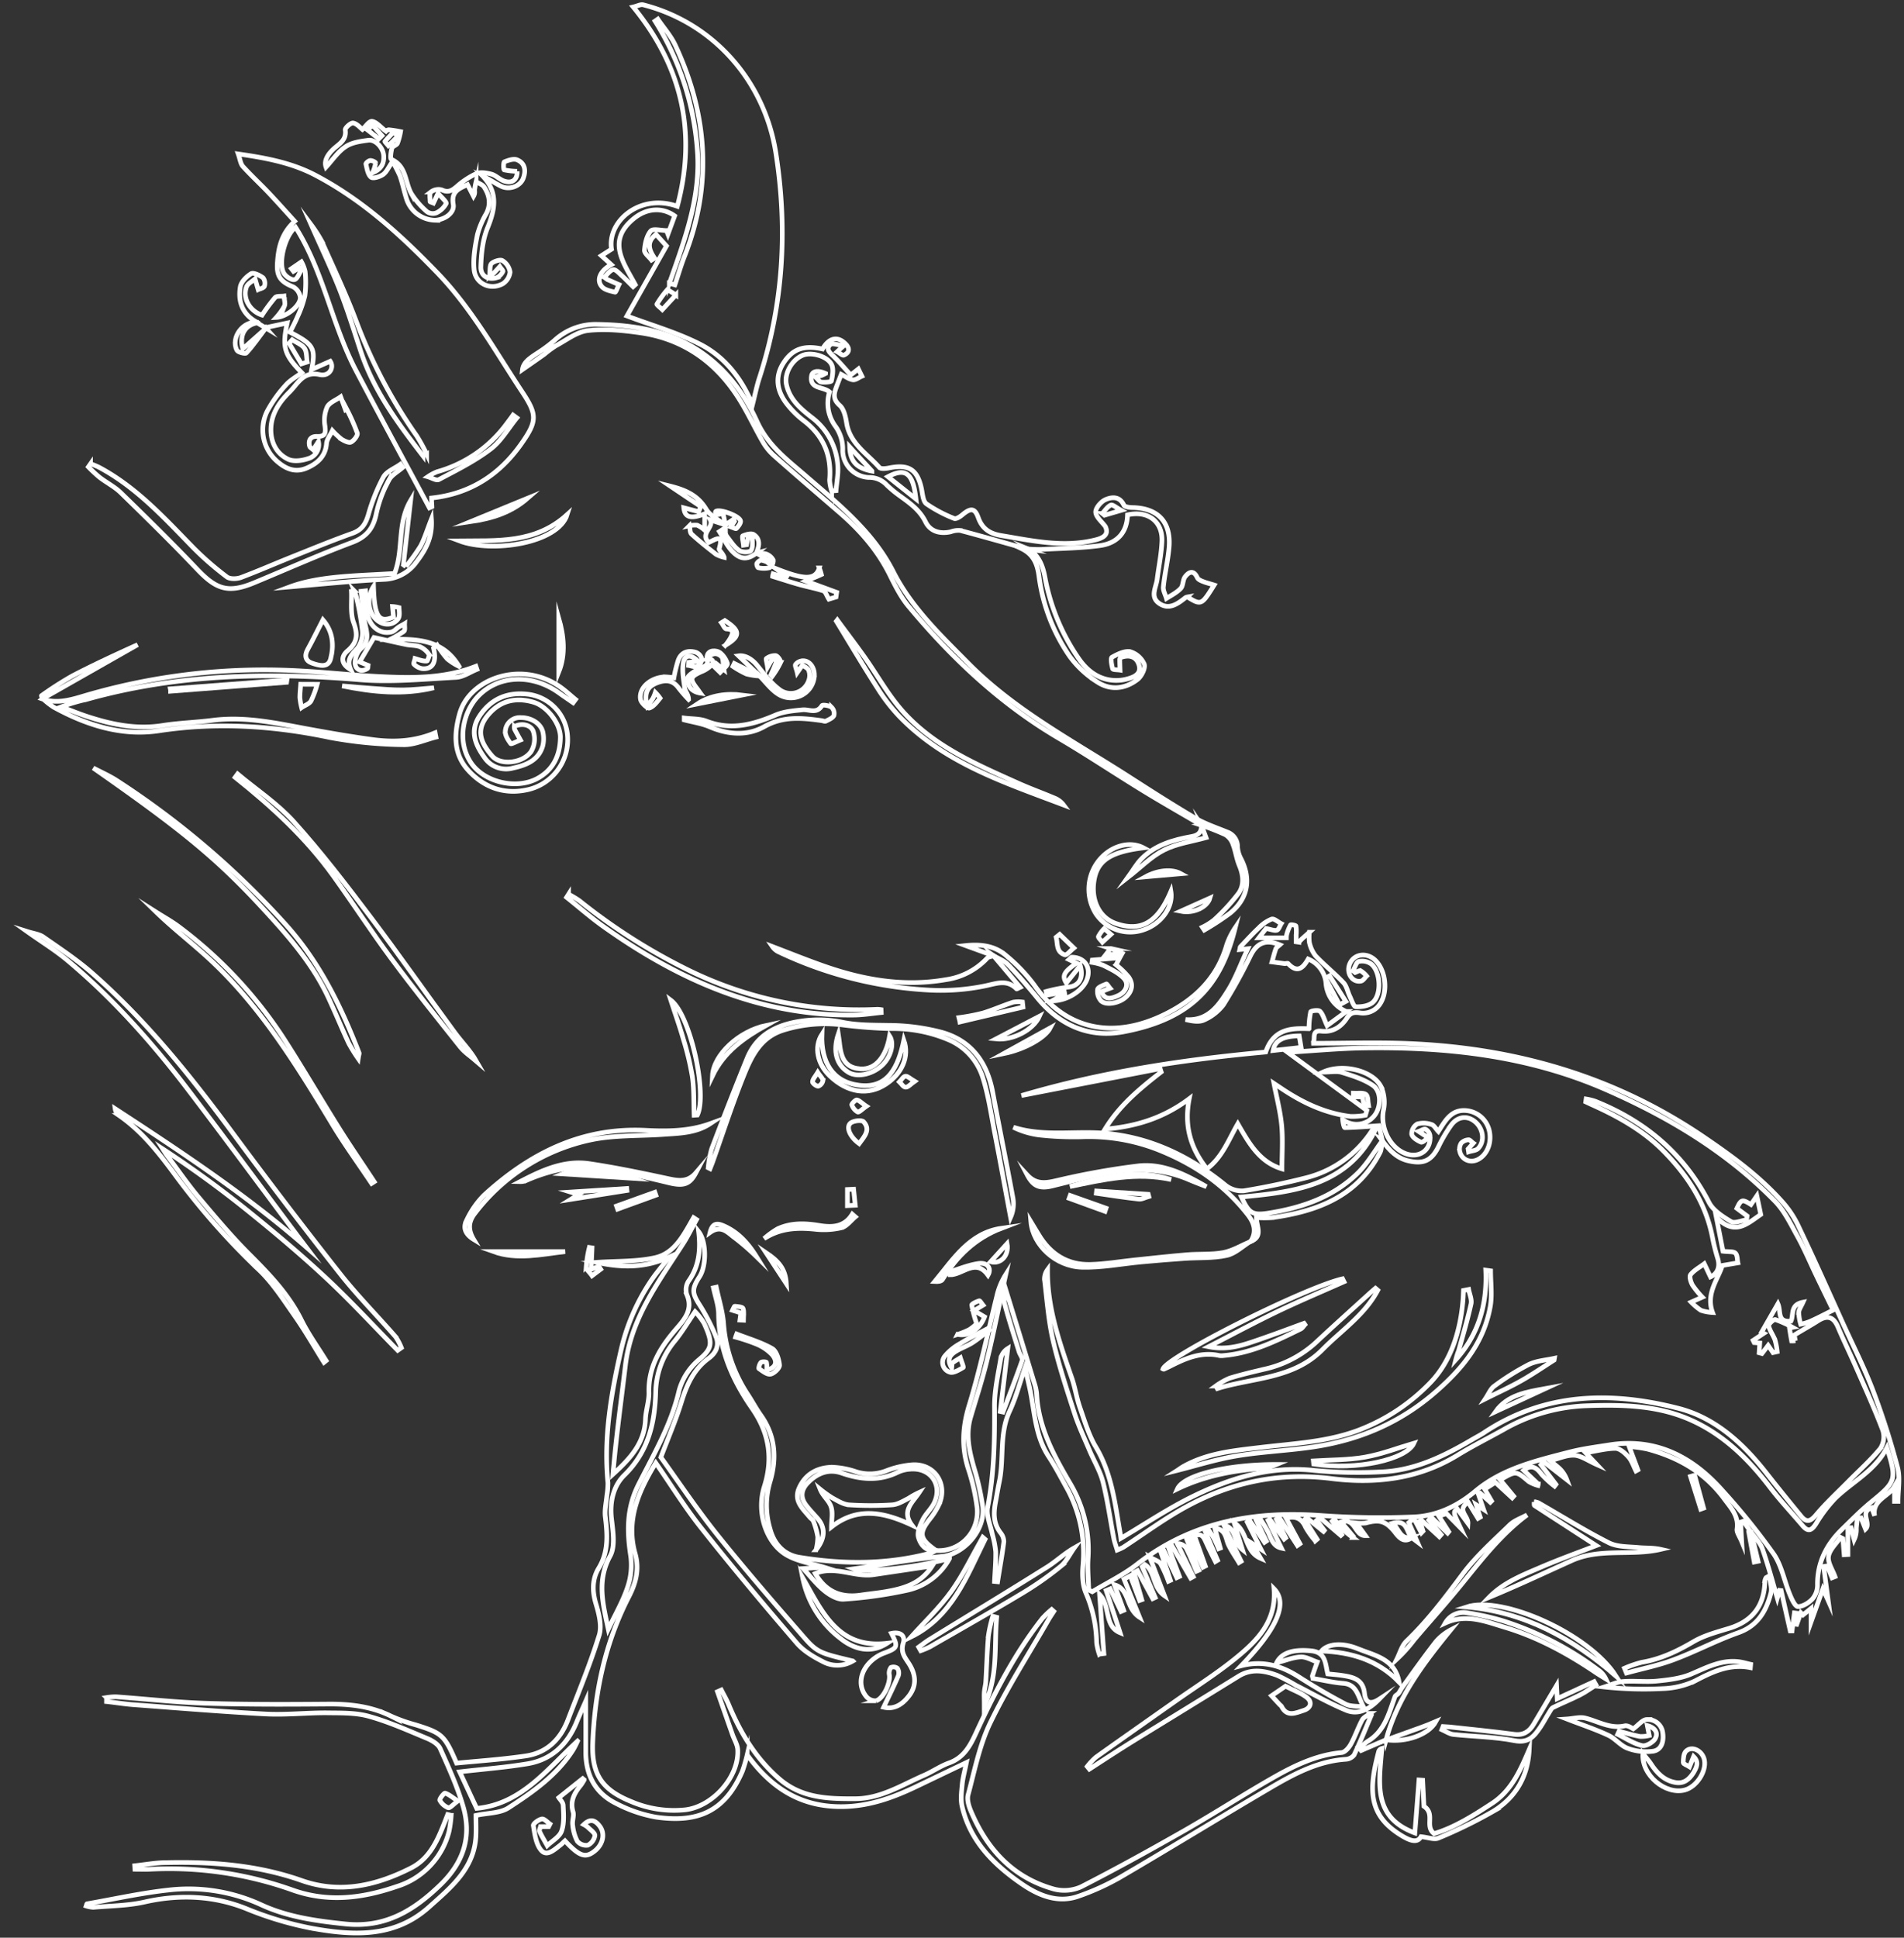 <svg xmlns="http://www.w3.org/2000/svg" viewBox="0 0 612.71 623.39"><rect x="0" y="0" width="612.71" height="623.39" fill="#333333" stroke="none"/><g id="Layer_2" data-name="Layer 2"><g id="Layer_1-2" data-name="Layer 1"><path d="M563.28,492.65,561,489.42l-.88.28c.11,1.84.21,3.68.36,6.23-.7-1.7-1.66-2.94-1.51-4,.6-4.09-1.82-6.66-4-9.58-6.28-8.58-14.87-13.52-24.94-16.17a46.5,46.5,0,0,0-5.75-.8c1,2.79,1.93,5.15,2.79,7.51l-.62.34c-.77-1.5-1.29-3.23-2.37-4.46s-2.74-2.75-4.19-2.79c-3,0-6.1.85-9.63,1.4l3.59,3.81c-2.79-1.24-4.92-2.79-7.12-3-2.43-.15-4.94,1-7.87,1.75,1.33,1.13,2.42,1.9,3.34,2.86a9.8,9.8,0,0,1,2,3.26l-7.49-5.84-.83,1,4.82,6.34-.44.57a31.31,31.31,0,0,1-4.19-3.84c-1.62-2.18-3.22-3.24-5.76-1.27l4.7,4.44a2.36,2.36,0,0,1-.08.45,11.13,11.13,0,0,1-3-1.27c-4.09-3.49-4.06-3.49-9.16-.54l4.34,5.26-.48.54-5.42-5-3.43,2.21,2.21,3.79-.41.41-3.26-2.93-.61.24,1.71,5-2.4-1.52c.49,1.52.9,2.76,1.31,4l-.7.4-3.19-5.21c-3.75,2.52.08,4.36-.06,6.79L469,485.5c-1.4.92-1.4.92,1,6.06l-4.53-4.62-2.45.84,3.18,5-.36.44-5.26-5.08-.78.89,3.95,4.7-.58.66-5.64-5.22-.6.22,1,3.21-.52.54L455,488.53l-1.64,1.33c.84,1.89,1.67,3.78,2.72,6.18-.87-.66-1.31-1-1.76-1.3-1.78-1.65-1.32-6-6.09-4.7,2,2,2.43,5.4,6.19,4.61-2.3,1.73-3.85.48-5.24-1.32-3.05-3.94-5.06-4.61-9.68-3.35a14.35,14.35,0,0,1-3.1,0c1.05,1.39,2,2.65,3,4.07-3.56.07-3.11-5.91-7.83-4.39l3.93,4.66-.17.35a38.82,38.82,0,0,1-3.36-2.79,35.23,35.23,0,0,1-2.53-3.07l-.7.6,3,4.33-.26.24-6.83-5.82-.93.94,2.45,3.26-.28.33-5.43-4.42-.62.62,4,6.32-.59.51a27.13,27.13,0,0,1-3.1-4.36c-1.23-2.79-3.09-3.74-6.28-2.95l4.45,8.24-.81.57-5.84-9-.92.58,3,5.94-.51.41-4.6-6.35-.58.35,4.3,8.91c-2.68-.57-3.28-3-4.32-5.21a43.75,43.75,0,0,0-2.68-4.4l-1.09.7,3.23,6.65-.59.4c-.81-1.21-1.62-2.43-2.45-3.64s-1.56-2.24-2.34-3.36l-.74.52,4.37,8.68-2.87-1.88,2.8,4.84c-5.25-2.26-4-8.67-8.53-11.44l2.67,8.62c-3-2.38-1.77-6.85-6-7.91l5.58,11.67-.69.42c-1.13-1.88-2.39-3.68-3.35-5.65s-.7-4.94-4.46-5.5c.65,2.38,1.22,4.43,1.79,6.48l-.53.2c-.48-1.08-.91-2.2-1.47-3.25a32.75,32.75,0,0,0-1.77-2.8l-1,.7q1.93,4.53,3.89,9.07l-.7.42c-1-2-2-4-2.91-6-.74-1.59-1.31-3.34-3.81-2.3,1.2,3.31,2.36,6.53,3.49,9.74l-.74.37L383,494.63l-1.13.53q1.95,5,3.92,10l-.77.34c-1.11-2.53-2.09-5.13-3.38-7.56a3.25,3.25,0,0,0-2.8-1.31L384,507.25l-.85.46q-2.94-5.06-5.87-10.12l-1.13.6,3.39,9-.85.39-4.05-8.53-1,.51,3,8.87-.64.29a42.39,42.39,0,0,0-2.52-5.63c-.52-.84-1.85-1.18-3.49-2.16l4.74,12.43c-3.92-2.71-3-8-6.33-10l-.84.7,4.19,9.89-.8.37-4.89-9-1.15.59,2.51,8.74-.7.25-3-7.94-2,1.08,5,12.29c-4.55-2.93-3.14-9.15-8.11-10.47q1.52,4.11,3,8.22l-.85.36-3.49-7.28-1.3.55c1.48,4.51,3,9,4.48,13.58-5.24-2.14-3-8.61-6.61-12.31.48,6.66.92,12.81,1.39,19l-1.49.19a19,19,0,0,1-.85-3.65,42,42,0,0,0-3.39-15.88c-1.21-2.7-1.27-6.17-1-9.21A43.33,43.33,0,0,0,343,478.21c-1.8-3.26-3.53-6.57-5.59-9.68-4.44-6.82-4.45-14.8-6.14-22.33-.45-2-.9-4-1.4-6.21-1.7,4.89-2.94,9.66-5,14.06-3.37,7.28-1.73,15.14-3.28,22.6-.48,2.28-.84,4.58-1.27,6.86-.63,3.42-.63,6.68,1.66,9.64a4.51,4.51,0,0,1,1.05,2.87c-.54,4.31-1.33,8.59-2,12.87l-1-.1c.15-3.21.46-6.43.39-9.64a31.56,31.56,0,0,0-1.08-5.51c-.57-2.89-2-6-1.52-8.66,2.1-10.82,2.3-21.68,2.21-32.64,0-5.15,1.21-10.35,2.05-15.49a5.11,5.11,0,0,1,2.23-3l-2.43,20.25.86.19c2.09-5.51,4.25-11,6.18-16.57.26-.75-.7-1.89-1-2.88-1.6-5.17-3.28-10.31-4.68-15.53-.36-1.33.22-2.92.38-4.49,3.22,10.47,6.33,20.55,9.38,30.63a14.23,14.23,0,0,1,.63,3.42c.66,10.7,5.66,19.7,10.92,28.67a41.82,41.82,0,0,1,5.58,24.07c-.19,3.29.13,6.6.22,9.91l1.15.57c4.82-2.92,10-5.4,14.42-8.85,17.78-13.85,38-17.29,59.88-15.62a265,265,0,0,0,28.88.41c7.49-.24,14.19-3.38,20-8.23,8.78-7.38,19.62-9.85,30.29-12.62,4.26-1.1,8.67-1.66,13-2.34,15-2.33,26.75,3.88,36.37,14.74a219.5,219.5,0,0,1,16.39,20.31c2.61,3.77,3.44,8.73,5.24,13.08.61,1.49,1.67,3.86,2.6,3.9,1.54,0,3.45-1.16,4.61-2.39a6.83,6.83,0,0,0,1.69-4.42c-.12-7.23,2.8-13.06,7.83-18,3.09-3,6.1-6.1,9.42-8.81,8.1-6.64,8.33-7.09,5.09-17.52-3.83,7.49-11.06,10.93-16.56,16.25a46,46,0,0,0-6.28,8.28c-1.31,2-2.41,2.74-4.19.7-3.49-4.13-7.26-8.1-10.55-12.41-7.68-10.09-16.75-18.64-28.75-23-9.91-3.58-20.5-3.65-31-3.26A57.74,57.74,0,0,0,483.74,460c-4.89,2.71-9.88,5.22-14.66,8.14-12.63,7.75-26.59,9.32-40.72,7.54-16.91-2.09-32.4,1.24-47,9.28-6.88,3.79-13.26,8.53-19.85,12.81a18.36,18.36,0,0,1-2,.92c-.4-1.39-.84-2.5-1.06-3.66-1.16-6.05-2-12.17-3.49-18.15-.93-3.64-3-7-4.47-10.52-1.66-3.93-3.49-7.81-4.78-11.86-2.5-7.74-5.06-15.48-6.88-23.38-1.46-6.4-1.93-13-2.73-19.58a5.13,5.13,0,0,1,1-3.07c-.12,12.3,3.88,23.57,7.82,34.9,1.07,3.06,1.51,6.33,2.58,9.4,1.52,4.34,2.83,8.89,5.16,12.79,5.13,8.59,6.15,18.15,7.81,27.65.12.64.19,1.29.24,1.7,7.36-4.36,14.41-9.07,21.93-12.88,12.7-6.37,25.94-10.61,40.59-8.93a147,147,0,0,0,20.88.45c10.91-.33,20.42-5,29.61-10.4,1.2-.7,2.45-1.35,3.61-2.09,19.54-13.09,40.94-13.54,62.68-8,12.08,3.06,21.07,11.43,28.66,21.17,3.57,4.56,7.24,9.07,10.9,13.52,1.8,2.22,3.07,1.73,4.89-.43,3.17-3.79,6.85-7.16,10.33-10.69s7.22-6.86,10.35-10.68a6.92,6.92,0,0,0,.73-5.79c-2.58-6.84-5.62-13.49-8.55-20.19-1.9-4.36-4-8.64-5.85-13-1.39-3.3-3.38-4-6.48-2-2.31,1.47-4.7,2.79-7.59,4.55,0,0,.16.83.35,1.84a9.63,9.63,0,0,1-1.2.05c-.27-1.39-.49-2.79-.7-4.19l1-.18a36.08,36.08,0,0,0-5.54-2.5c-.53-.15-2.26,1.46-2.15,2,.37,1.61,1.47,3,2.05,4.6a21.38,21.38,0,0,1,.69,3.72l-1.33.3L569,432.85l-2,2.61-.9-.24c.06-1,.13-2.09.19-3.14l-1.79-.14-.34-.7,3.43-2.28-.7-.36,5.24-9.13c1.09,2.46-.4,5.94,4.18,5.58,1-1.9-.41-5.29,3.91-6.1-.63,1.39-1.32,2.35-1.39,3.29a16.6,16.6,0,0,0,.63,3.78,16,16,0,0,0,2.89-.85c2.33-1,4.59-2.22,7.54-3.67-1.68-3.49-3.65-7.5-5.58-11.54s-3.7-8.26-5.89-12.21-4.19-8.18-7.27-11.32c-15.59-15.91-34.28-27.11-54.67-36-25-10.88-51.2-13.69-78-13.26-7.72.14-15.44.86-24.08,1.4l25.46,18.69-.46,1.53a23.37,23.37,0,0,1-4.75.39c-8.37-1-15.79-4.58-22.69-9.28l-2-1.33c.86,4.49,2.05,9,2.48,13.47s.09,9.17.09,14c-7.24-2.16-10.59-8.23-14.2-14.49-3,5.17-4.94,10.72-9.93,14.49-5.36-6.73-7.39-13.9-5.7-22.56-8.09,6.08-16.84,8.92-27.1,9.78,4.86-7.92,11.43-13.19,18.07-18.39-.12-.35-.23-.7-.33-1.07l-44.62,8.66c25.83-7.64,52.27-11.6,78.59-14,2.61-7.75,8.62-7.68,13.92-7.5a28.57,28.57,0,0,1,.54-5.42c.11-.36,2.5-.7,3-.19.95.92,1.29,2.47,2.29,4.62l6.19-4.55a10.68,10.68,0,0,1-6.55-9,9.25,9.25,0,0,0-5.73-7.88c-1.53,2.68-3.38,4.79-6.45,1.46-.18-.2-.79.06-1.2,0-1.32-.16-2.63-.35-4-.53.42-1.43.76-2.89,1.27-4.28.18-.47.8-.79,1.26-1.22-4.57-1.87-7.38-.61-9.43,3.49a167.27,167.27,0,0,1-8.72,15.79,15.85,15.85,0,0,1-6.19,4.89c-1.64.8-3.89.39-6-.13,7.28.55,10.68-4.58,13.76-9.52,2.48-4,4.07-8.55,6.28-13.26l-2.59.26c.11-.48.08-.76.21-.9,1.94-2,3.83-4.13,5.89-6.05a12,12,0,0,1,4.15-2.84c.79-.27,2.05.92,3.1,1.46-.46.7-.78,1.89-1.39,2.1-.83.25-1.9-.25-3.49-.55l-2.33,3h8.87a4.3,4.3,0,0,1,.12-1.13,13.63,13.63,0,0,1,1.2-3c.11-.19,1.68.07,1.75.34a11.9,11.9,0,0,1,.07,2.86V303l.86.13a12.21,12.21,0,0,1,.84-.92c.84-.78,1.7-1.52,2.55-2.29a13.75,13.75,0,0,0,0,3.27,10.66,10.66,0,0,0,2,4.34c2.86,3,6.14,5.63,9,8.65,1,1.1,1.31,2.9,2,4.35.59,1.21,1.23,3.33,1.92,3.36,1.81.08,4.1-.25,5.41-1.35,3-2.48,2.6-10-.44-12.41a5.08,5.08,0,0,0-4-.8c-.84.22-1.26,2-1.86,3l.7.55c.61-.21,1.35-.74,1.78-.55a7.81,7.81,0,0,1,1.91,1.67c-.59.56-1.11,1.49-1.79,1.63-2.79.56-4.82-2.51-3.7-5.4,1.31-3.4,5.58-4,8.37-1.21,3.24,3.25,4,9.74,1.62,13.67a6.51,6.51,0,0,1-6.86,3.14c-1.8-.21-2.9,0-4,1.72-1.85,2.83-4.54,4.63-8.22,4.19-3.85-.47-1.2,3.7-3.23,3.92,10.47,0,20.88-.36,31.29.06,34.51,1.4,66.56,10.63,95.34,30.29,8.89,6.06,17.5,12.34,24.7,20.36a32.65,32.65,0,0,1,5.26,7.74c5,10.47,9.69,21,14.49,31.61,3.26,7.16,6.85,14.21,9.64,21.55a248.08,248.08,0,0,1,7.95,24.83c.9,3.41.14,7.26.14,10.91h-1.13v-4.8c-1.88,3.35-7.26,4.3-6.4,9.44l-.93-2.57c-4.06,1.39-.07,5-2,6.86-.47-1.18-.95-2.4-1.45-3.62h-1.14c-.12,1.14-.3,2.28-.36,3.42a7.36,7.36,0,0,1-.7,3.59l-1-3.83h-1v8.62l-1.22.07c-.14-1.73-.27-3.49-.41-5.2l-.74-.37c-1.39,2-3.54,3.92-3.88,6.1-.31,2,1.33,4.34,2.09,6.52l-.95.37L588,503.79l-1.16.18c.45,3.33.9,6.66,1.48,11-.62-1.4-1-2.16-1.73-3.76l-3.79,10.62v-4.37l-2.57,2.09-.7-.7-1.33,3.74-.35-.05.28-3.54-.69-.09q-.39,2.91-.76,5.8h-.58l-2.93-13-.54-.06-.7,2.46c-1.4-4.8-2.86-10.35-4.76-15.76-.7-2-2.47-3.72-3.76-5.59ZM418.08,333.27c-5.24.07-7.86,1.51-8.38,4.71l9-1C418.49,335.65,418.3,334.55,418.08,333.27Zm13-10,2-1.1-5.22-8.23-1.31.76Z" style="fill:none;stroke:#fff;stroke-linecap:round;stroke-miterlimit:10;stroke-width:1.5px"/><path d="M82.74,103.69c-4.64-2.45-6.23-6.55-5.41-11.4.27-1.62,2-3.34,3.49-4.25.78-.46,2.74.53,3.83,1.32a3,3,0,0,1,.43,2.74c-.26.62-1.51.83-2,1.07l-1-3.46c-.94.85-2.36,1.53-2.75,2.58-1.39,3.75,1.2,7.89,5,9.08a59.25,59.25,0,0,1,4.19-5.64c.52-.56,1.87-.34,2.85-.48.07,1.09.52,2.31.16,3.21a19.4,19.4,0,0,1-2.62,3.66c3.3-.16,7.78-3.75,7.73-6.42a4.56,4.56,0,0,0-2.27-3.4c-4-1.63-5.39-3.29-5.12-7.62.3-4.82,1.23-9.47,5.59-13.49-2.8-3.07-5.47-6.07-8.23-9s-5.75-5.67-8.46-8.66c-.76-.86-.89-2.3-1.49-4,8.87,1.27,17.07,2.8,24.69,6.76,15.15,7.93,27.52,19.21,39.31,31.41,11.12,11.51,18.76,25.37,27.47,38.52,4.75,7.19,4.75,9.28-.32,16.49-7,10-16.48,16.18-28.94,17.51,0,1.08.09,1.93.12,2.79l-.81.36c-7.89-14.72-15.87-29.38-23.63-44.17S104.17,87.42,95.1,73.1c-3.29,2.53-5.65,11.24-3.8,14.71.59,1.09,2.43,2.34,3.44,2.15s1.57-2.15,2.34-3.33l-.7-.51-1.94,1.17-.66-.85L97,84.24a11.54,11.54,0,0,1,1.19,3.12,33.66,33.66,0,0,1-.08,7.77A34.54,34.54,0,0,1,95.69,102c-.7,1.68-1.57,3.27-2.35,4.89,7.53,3.89,8.31,5.1,6.94,12l6-2.67c1.33,2-.22,5-3.41,4.3-5.34-1.16-7,2.94-9.69,5.59-3.38,3.3-6,7.21-6,12.2,0,4.11,1.84,7.67,5.53,9.43,1.77.84,4.49.48,6.48-.2a4.67,4.67,0,0,0,3.28-5.49l-1.69,2.65c-.53-.48-1-.7-1.13-1.06-.55-2,.29-3.3,2.36-3.23,2.79.1,2.84-1.17,2.54-3.49a10.68,10.68,0,0,1,.74-6c.75-1.45,2.84-2.2,4.34-3.26l1.55,4.19.39-.21a64.17,64.17,0,0,1,3.39,7.67c.24.76-1,2.4-2,2.93-.64.35-2.09-.35-3-.9a25.54,25.54,0,0,1-3-2.79c-.76,1.6-1.77,2.79-1.88,4.13-.33,4.19-3,6.47-6.43,7.93s-6.37.4-9.07-1.84a13.42,13.42,0,0,1-3.63-16.41,41.4,41.4,0,0,1,6-8.44c1.39-1.62,3.44-2.71,5.17-4-5.71-5.85-6.33-8.18-4.7-16l-7,1.49.08.09-2.84-1.7Zm53.39,43,1.17-.62a56.89,56.89,0,0,0-3.2-5.83,164.07,164.07,0,0,1-19.46-36.88c-3.3-8.79-7.35-17.31-11.17-25.89a45.58,45.58,0,0,0-3.35-5.19c3.21,7.24,6.44,14,9.14,20.82,2.63,6.7,4.73,13.6,7,20.43C120.49,126.05,128.22,136.42,136.13,146.69Zm30.2-12.25-1.23-.9c-.7,1-1.46,2-2.21,3a41.74,41.74,0,0,1-22.22,15.23,15.86,15.86,0,0,0-3,1.61c1.2.34,2.76,1.34,3.54.91,5.67-3,11.53-5.9,16.62-9.77,3.42-2.55,5.7-6.64,8.48-10.06ZM97,117.06l1.85-.59c-.26-1.51-.1-3.3-.9-4.45s-2.58-1.82-3.92-2.7l-1,1.11Z" style="fill:none;stroke:#fff;stroke-linecap:round;stroke-miterlimit:10;stroke-width:1.5px"/><path d="M196.71,85.14l-3.18-2.88,3.26-2.09c-1.43-9,9.19-18.07,21.17-13.8,6.28-23.58,1.67-44.74-14.19-64.13,1.4-.32,2.39-.9,3.19-.7,22.51,5.74,39,24.4,42.69,47.51,3.88,24.64,2.45,48.86-5.29,72.59-.81,2.46-1.31,5-2.2,8.54-3.82-9.07-9.35-15.66-17.07-19.54-7.45-3.76-15.62-6.07-23.34-9l12.72-22.51-3.36-3.72c-3.17,2.43-2.29,5-.44,7.68l-1,.6c-.81-1.07-2.36-2.2-2.27-3.2.16-2.14.69-4.61,2-6.17.73-.87,3.33-.15,5.08-.15l.46,1.18,2.17-5.9c-4-2.86-9.07-2.49-13.17.9-8.83,7.22-3.22,14.23.5,21.25l-.7.64c-1.19-1.16-2.33-2.36-3.57-3.49-.88-.78-2-2.09-2.79-2-1,.13-1.9,1.5-2.94,2.42a11.56,11.56,0,0,0,1.06.78l3.68,1.62c-.42.85-1,2.48-1.24,2.43-1.47-.35-3.27-.7-4.19-1.7C191.74,90.11,193.22,87,196.71,85.14Zm18.68,6,1.79.5c1.08-3.2,2-6.45,3.27-9.61,8.87-22.88,7.16-45.31-3.06-67.31-1.39-3.08-3.78-5.72-5.7-8.56l-.9.62a90,90,0,0,1,13.6,41.5C225.62,63.34,220.29,77.27,215.39,91.19Zm2.1,3.78a27.78,27.78,0,0,0-2.73-1.72,32.94,32.94,0,0,0-3.38,4.66c-.11.18,1.14,1.15,1.76,1.76Z" style="fill:none;stroke:#fff;stroke-linecap:round;stroke-miterlimit:10;stroke-width:1.5px"/><path d="M441.32,551.75c-1.84,4.31-3.59,8.66-5.59,12.89A3.67,3.67,0,0,1,433.1,566c-9.4.62-17.33,5.08-25.13,9.67-15.84,9.31-31.48,18.93-47.34,28.2A78.84,78.84,0,0,1,347,610.07c-6.66,2.36-12.91-.35-18.11-3.91-9-6.17-16.75-13.81-19.31-25.09-.51-2.26-.15-4.77.07-7.14.2-2,.77-4,1.34-6.88l-15.83,7.58c-8.1,3.9-16.27,6.83-25.62,6.59-12.18-.31-20.94-6-28-15.17l-1.1-1.47a47.83,47.83,0,0,1-1.54,5.25c-5.59,13.07-14.42,16.69-27.78,14.78a44.48,44.48,0,0,1-12.81-4.38c-6.64-3.25-9.77-9-9.81-16.4V547.31c-.69,1.61-1.93,4.22-3,6.88-3,7.19-8.11,12-15.82,13.26-7.17,1.19-14.44,1.74-21.75,2.59l5.48,11.75c14.44-1.4,22.57-12.57,32.44-21.64a28.33,28.33,0,0,1-1.39,2.75c-5.17,8.2-13,13.64-20.84,18.73-2.71,1.75-6.64,1.61-10.47,2.43,0,2.05.1,4.35,0,6.65-.55,10.55-8.14,16.6-15.11,22.85-11.17,10-24.57,9.2-38,6.75A109.91,109.91,0,0,1,79.12,614c-10.35-4.12-21.42-4.62-32.56-2.09-5.37,1.21-11,1.23-16.54,1.72a9.37,9.37,0,0,1-2.29-.44c.14-.39.18-.7.28-.7,8.78-1.53,17.52-3.49,26.37-4.44a55.94,55.94,0,0,1,29.85,4.84c8.46,3.88,17.7,5.14,27,6.1,12.78,1.3,22-4.35,30.62-12.74,7.33-7.13,10-15.36,7.21-25-1.85-6.41-4.67-12.56-7.41-18.69-.65-1.46-2.62-2.62-4.24-3.29-6.21-2.58-12.41-5.37-18.84-7.14-4.38-1.19-9.18-1-13.8-1.08-6.39,0-12.8.7-19.16.38-14.27-.75-28.51-1.94-42.75-3-2.87-.22-5.73-.7-8.59-1,0-.43,0-.85,0-1.29a19.86,19.86,0,0,1,3.07-.25c9.73.7,19.46,1.8,29.2,2.1,13,.41,26,.35,39,.25,7.07-.06,13.86.7,20.31,3.88a54.12,54.12,0,0,0,7.88,2.79c8.57,2.67,9.33,3.32,13.19,12.32,7.24-.7,14.84-1.21,22.34-2.32,6.63-1,11-5.2,13.43-11.41,3.49-9.07,7.26-18.15,10.12-27.39.94-3-.09-7-1.06-10.21-1.21-4.09-1.19-7.91.94-11.43,3.2-5.28,2.79-10.79,2.09-16.51-.27-2.22.31-4.55.51-6.83a24,24,0,0,0,.34-4.07c-1.43-14.54,1-28.61,4.23-42.75a66.66,66.66,0,0,1,9.22-21.63c1.75-2.73,3.91-5.18,6.24-8.25C207.59,408,200,407.9,192,406.13c6.46-.45,12.76-.18,18.72-1.49,6.47-1.4,9.37-7.5,12.47-12.88l.95.61c-1.34,2.43-2.56,4.93-4,7.26C212.17,412.11,203,424,201.24,439.41c-1.39,11.61-3,23.18-4,34.9,5.41-4.92,10.2-9.95,10.47-17.69.11-2.89,1.18-5.77,1.11-8.63-.22-8.31,3.71-14.6,8.89-20.56,2.59-3,5.34-6.14,3.35-10.83a5.18,5.18,0,0,1,.46-4.36c3.4-4.7,4-9.95,3.3-16,2.56,3.22,2.52,11.05.31,14.47-2.66,4.11-2.42,5.38.21,9.43a66.07,66.07,0,0,1,5,9.77c1.24,2.83.14,5.3-2.24,7.05-4.89,3.56-7.1,8.6-8.84,14.19-1.84,5.94-4.33,11.68-6.6,17.68,5.76,8,11.6,16.75,18.15,24.93,9,11.25,18.45,22.14,27.92,33,4.35,5,5.4,5.13,15.72,7.62a9.78,9.78,0,0,1-9.63.21c-3.05-1.55-6.24-3.43-8.44-6-10.47-12.16-20.75-24.43-30.71-37-5.24-6.6-9.7-13.82-14.65-20.94-5.49,9.07-9.67,18.37-6.61,29.22,1.4,5,.23,9.4-2,13.74-7.6,14.73-11,30.5-11.66,47-.41,10.19,2.93,15.18,12.39,19a35,35,0,0,0,17.37,2.64c8.76-1,17.36-10.52,16.89-19.33-.09-1.65-1.12-3.25-1.69-4.89q-2.42-6.88-4.82-13.78l1.24-.55c.8,1.58,1.69,3.11,2.37,4.74,3.77,9.07,8.7,17.31,16.32,23.89,7.19,6.2,15.67,6.4,24.31,6.36,8.22,0,15-4.39,22.21-7.53,2.79-1.21,5.29-3,8.11-4,4.66-1.67,6.69-5.4,8.57-9.47,6-13,12.51-25.7,21.4-37a27.78,27.78,0,0,1,3-2.88l.69.61c-.65,1-1.33,2-1.93,3.07-6.25,10.88-13.06,21.47-18.49,32.74-3.49,7.21-5.05,15.36-7.15,23.18-.43,1.6.23,3.7.93,5.34,5.19,12.25,13.54,21.34,26.68,25a13.22,13.22,0,0,0,8.7-.7c11.27-5.76,22.34-11.87,33.34-18.15,9.68-5.53,19.06-11.61,28.76-17.13,6.77-3.84,13.8-7.2,21.79-7.93,1.07-.09,2.31-1.53,2.93-2.65,1.4-2.52,2.31-5.31,3.68-7.85.49-.91,1.72-1.4,2.61-2.09A3.72,3.72,0,0,1,441.32,551.75ZM223.68,422c-2.32,3.37-4.19,6.56-6.53,9.42A26.47,26.47,0,0,0,211,448c-.27,9.89-2.43,19.12-10.08,26.59-3.49,3.4-4.73,8.49-4.15,13.84.45,4.06,1.32,9-.44,12.19-4.37,8-2.27,15.47-.59,23.51,2.19-4.63,4.68-8.89,6.21-13.46a22.11,22.11,0,0,0,1-10.08c-1.23-8-1.32-15.36,2.53-23,4.93-9.77,10.54-19.3,13.06-30.27a20,20,0,0,1,6.53-10c4.19-3.55,4.38-5.22,1.53-11.52A20.17,20.17,0,0,0,223.68,422Z" style="fill:none;stroke:#fff;stroke-linecap:round;stroke-miterlimit:10;stroke-width:1.5px"/><path d="M331.42,176.89c-7.48-2.1-14.94-4.23-22.43-6.23a6.83,6.83,0,0,0-3,.42c-3.49.81-6.64-.11-8.14-3.17-1.87-3.8-5-6-8.15-8.29a37.45,37.45,0,0,1-4.3-3.54,7.64,7.64,0,0,0-5.8-2.47,8.79,8.79,0,0,1-8.42-8.54,12.6,12.6,0,0,0-2.25-7.8,12.5,12.5,0,0,1-2-11.17c-2-1.8-6.49-.81-5.78-5.18.26-1.59,2.09-1.85,4.52-.76a15.83,15.83,0,0,1-1.44.69,17.89,17.89,0,0,1-1.85.39c.87.8,1.35,1.63,1.91,1.69,1.11.12,3.17,0,3.25-.37.37-1.69.75-3.76.09-5.21-1.26-2.74-6.46-4.19-9.25-3.07-3.49,1.4-6,5.77-5.35,9.23,1,5,4.61,8,8.26,10.84a21.15,21.15,0,0,1,8.32,15.5c.21,2.63-.37,5.33-.58,8l-1.4.11a13.53,13.53,0,0,1-.66-3.54c.7-7.94-2-14.32-8.43-19.16a29.86,29.86,0,0,1-5-4.89c-3.74-4.54-4.18-9.23-1.48-13.49,2.92-4.6,6.54-5.92,12.63-4.6,2.09-3.65,4.89-4.25,7.45-1.6,1.4,1.44,1.21,2.8-.58,3.57-.48.2-1.4-.7-2.16-1.09.5-.47,1-.93,2.1-1.9-1.63-.19-3.63-1-4.31-.39-1.65,1.53,0,2.74,1.21,3.93,1.92,1.89,3.66,4,5.38,5.84l2.45-1.93,1.13,2.32c-1,.42-2,1.3-2.92,1.16-1.28-.19-2.46-1.11-3.73-1.75-.44,1.13-.9,2.3-1.35,3.48-.86,2.29-1.68,4.28.83,6.47,1.4,1.2,1.92,3.71,2.25,5.73,1.07,6.61,6.61,9.85,10.54,14.28.5.56,2.17.35,3.22.13,6.21-1.24,9,.52,10.31,6.58.38,1.76.49,4.19,1.65,5a43.42,43.42,0,0,0,8.9,4.7c.59.25,1.86-.54,2.56-1.14,2.71-2.28,4.07-2.31,5.2.89,1.33,3.75,3.92,5.17,7.44,5.75,10.08,1.68,20.11,3.95,30.38,1.35,2.57-.65,4.26-1.76,3.06-4.28-1.11-1.52-3-3-3.1-4.59-.07-1.35,1.69-3.42,3.14-4.05,2-.88,4.56-1.18,5.92,1.77.26.57,1.76.76,2.68.78,8.25.12,12.57,4.63,11.87,12.82-.37,4.25-1.4,8.44-1.84,12.7-.12,1.18.64,2.47,1,3.71,1.57-1,3.35-1.89,4.6-3.23.83-.9.61-2.74,1.4-3.74,1.2-1.57,2.74-2.3,3.93.31.27.59,1.21,1,1.93,1.26,1.09.44,2.26.7,3.49,1.1-4.06,6.52-4.15,6.55-8.62,3.84a1.91,1.91,0,0,0-.62.22c-2.53,2-5.28,4.06-8.46,1.84-3-2.1-1-5.08-.65-7.72.52-4.13,1.39-8.24,1.55-12.38.2-6.35-4.64-9.87-11.09-8.37-.14,5.72-3.39,9.13-8.8,9.87-6,.83-12.18.88-18.28,1.22-1.49.09-3,0-4.5-.07Zm-36.67-16.36c-.92-8.38-3.34-10.15-9-7.16Zm-14.17-9c-2.56-2.79-4.66-5-7.15-7.75C273.59,148.43,275.61,150.62,280.58,151.57Zm74.14,13.67.69.56,5.41-1.58c-1.6-.85-2.79-1.94-3.35-1.68-1.09.49-1.88,1.75-2.75,2.7Z" style="fill:none;stroke:#fff;stroke-linecap:round;stroke-miterlimit:10;stroke-width:1.5px"/><path d="M104.26,438.31c-3.12-5-6.05-10.13-9.42-14.95-3.65-5.2-7.14-10.71-11.71-15a232.6,232.6,0,0,1-27.35-31.14c-5.06-6.83-10.38-13.46-17.46-18.35a3.27,3.27,0,0,1-1.27-2.18c21.2,13.85,42.28,27.76,61.42,44.48-.88-1.16-1.77-2.32-2.64-3.49-12-16-23.85-32.1-36-48-11.34-14.79-23.73-28.62-38.07-40.65-3.88-3.25-8.24-5.93-13.1-9.38,2.21.7,4,.88,5.27,1.78,5.32,3.72,10.79,7.31,15.66,11.58,17.24,15.09,31.5,32.84,45.08,51.21q17,23,34.69,45.47c5.58,7.09,12,13.55,17.93,20.37a17.51,17.51,0,0,1,1.87,3.54l-1.19.84c-7.73-7.86-15.22-16-23.28-23.5s-16.57-14.65-25.13-21.54-17.69-13.54-27.16-19.75c.45.7.85,1.4,1.34,2.05,3.41,4.56,6.64,9.28,10.3,13.63,5.37,6.38,10.76,12.81,16.68,18.67C87,410.3,93,416.62,97,424.7c2.26,4.55,5.27,8.72,7.95,13.06Z" style="fill:none;stroke:#fff;stroke-linecap:round;stroke-miterlimit:10;stroke-width:1.5px"/><path d="M301.08,498.81a12.35,12.35,0,0,0,13.36-11.26,12,12,0,0,0,0-2.4,64.93,64.93,0,0,0-2.93-12.84c-2.1-6.8-1.78-13.2.33-20.08,3.54-11.52,6-23.38,8.9-35.08a22,22,0,0,1,2.91-7.1c-2,9.17-3.78,18.38-6,27.48-1.49,6.21-3.49,12.28-5.3,18.41-1.87,6.38-.07,12.37,1.72,18.42a86.63,86.63,0,0,1,2.1,9.82c1.35,7.84-6,15.9-13,16.55-10,.92-19.91,2.79-28.42,4,3.14,1.2,18.11,0,30.8-3.3A20.49,20.49,0,0,1,292,511.61a137.14,137.14,0,0,1-20.49,2.89c-2,.16-4.48-1.29-6.19-2.68-2.52-2.05-4.56-4.71-6.86-7.18l6.62-.45c-3.7-1.15-8.27-1.77-11.95-3.9-6.6-3.84-9.81-13.69-7.19-22,2.9-9.19,1.54-17.31-3.88-25.13-6.34-9.1-10.69-18.93-10.83-30.36,0-2.79-1.07-5.65-1.65-8.48l.92-.2c.82,4,2.1,7.9,2.37,11.87a47.79,47.79,0,0,0,7.87,22.79c1.4,2.16,2.6,4.41,4.07,6.49,4.78,6.72,5.24,14,2.93,21.64a26.42,26.42,0,0,0,.1,15.08c1.32,4.89,4.53,8.18,9.25,9,14.21,2.34,28.43,2.38,42.48-1.36a8.3,8.3,0,0,0,1.54-.79Zm-1.13,5-18.78,2.79c-6.24.93-12.44-3-18.81-.36,3.28,5.71,8.08,7.9,14.75,6.91,2.75-.41,5.53-.66,8.26-1.15C291,511,296.42,509.44,300,503.77Z" style="fill:none;stroke:#fff;stroke-linecap:round;stroke-miterlimit:10;stroke-width:1.5px"/><path d="M386.65,265.49c-6.38-3.76-12.82-7.41-19.13-11.28-8.91-5.46-17.61-11.29-26.62-16.58-18.92-11.08-34.57-25.83-48.5-42.52-2.57-3.08-4.41-6.83-6.22-10.47-4-7.94-9.74-14.37-16.44-20.1-6.93-6-13.87-11.92-20.72-18a17.75,17.75,0,0,1-3.49-4.28c-3.08-5.33-5.58-11-9.07-16-7.3-10.61-17.45-17.3-30.3-19.16-5.59-.8-11.39-1.39-16.94-.76-3.62.41-7,3.12-10.41,4.94a35.59,35.59,0,0,0-3.62,2.68c-2.4,1.71-4.82,3.38-7.06,4.94.27-2.33,2.41-3.72,4.59-5.17a46.07,46.07,0,0,0,5.82-4.31,19.44,19.44,0,0,1,13.76-5.07c12.46.2,24.42,2.24,34.85,10.07,7.53,5.64,12.75,13,16.49,21.23,3.49,7.68,9.58,12.19,15.56,17.36,10.59,9.15,21.7,18,28.24,30.86,5.9,11.63,15.14,20.39,24.15,29.5,14.94,15.1,33.5,24.85,51.1,36.13,7.21,4.63,14.42,9.27,21.81,13.62,3.26,1.92,6.94,3.14,10.47,4.58a5,5,0,0,1,3.28,4.83,9.2,9.2,0,0,0,1,3.56c3.49,6.62,2.41,13-3.41,17.7a88.34,88.34,0,0,1-8.3,5.43l-.61-.92a19,19,0,0,0,3.79-2.37,65.29,65.29,0,0,0,7.86-8.54c1.86-2.67,1.51-5.9.21-9-.91-2.18-1.19-4.63-2.05-6.84a5.79,5.79,0,0,0-2.4-3,77.09,77.09,0,0,0-7.76-3.05Z" style="fill:none;stroke:#fff;stroke-linecap:round;stroke-miterlimit:10;stroke-width:1.5px"/><path d="M438.76,549.13c-1.76-3.32-2.09-7.22-6.45-7.56-3.31-.25-6.59-1.05-9.81-1.58-.08-.46-.22-.7-.15-.89.49-1.47,1-2.94,1.55-4.4-1.8-.59-3.63-1.74-5.38-1.63-2.56.15-5.07,1.21-7.72,1.9,1.64-3.34,5.5-4.41,11.17-3.86,4.77.48,4.48,4.19,5.31,7.42,1.61.16,3.22.28,4.82.53,3.41.53,6.53,1.23,7,5.71.18,1.59.79,4.48,4.76,1.87-3.49,3.61-7,5.09-10.6,3.62-5.64-2.33-11-5.39-16.44-8.17A59.34,59.34,0,0,0,411,539c-4.11-1.52-8.28-2.27-12.39.26Q382,549.51,365.36,559.7c-5,3.08-9.87,6.28-14.8,9.47l-.69-.85a20.39,20.39,0,0,1,2.88-3.05c8.58-6.1,17.24-12.17,25.87-18.24,6.18-4.34,12.56-8.38,18.47-13.11,7.16-5.74,13.76-12.09,12.88-22.78,4.6,4.65,1,12.83-10.56,24.78,6.94-1.79,12.88-.07,18.55,3.56,4.88,3.12,9.89,6.06,15,8.75C434.63,549.08,436.83,548.86,438.76,549.13Z" style="fill:none;stroke:#fff;stroke-linecap:round;stroke-miterlimit:10;stroke-width:1.5px"/><path d="M184.43,226.08c-1.53-1.06-3.07-2.09-4.58-3.18-8.6-6.17-19.5-5.82-26.12,1.24-4.62,4.93-7,14.46-1.93,21.59,4.25,5.91,14.11,8.26,20.8,4.89,5.47-2.8,7.68-7.65,7.73-13.47,0-4.44-4.34-10-8.67-11.24-5.47-1.59-10.43-.61-14.3,3.78-4.19,4.71-3.15,8.82,1.09,13.62,2.7,3,9.83,2.27,12.47-1.55a7.88,7.88,0,0,0,.63-6.63c-.9-2-3.63-2.58-6.05-1.4a2.76,2.76,0,0,0,.08.86c.61,1.17,1.26,2.33,1.9,3.49-1.09.43-2.95,1.4-3.12,1.17-.87-1.18-1.91-2.79-1.74-4.07a4.68,4.68,0,0,1,5-4.32c3.56,0,6.68,2.09,7.14,5a9.85,9.85,0,0,1-.11,4.15c-1.39,4.68-5.39,6.17-9.55,7.09a8.41,8.41,0,0,1-9.23-3.42c-2.92-4.08-4.75-8.42-1.63-13.21,3.56-5.5,8.82-7.82,15.23-7.16a14.54,14.54,0,0,1,13.18,13.58,16.5,16.5,0,0,1-13.56,17.32c-7.41,1.44-13.8-1.22-18.55-6.54-4.55-5.11-4.52-11.29-2.65-18,3.13-11.38,19.67-17.24,32-8.93,1.88,1.27,3.55,2.85,5.32,4.3Z" style="fill:none;stroke:#fff;stroke-linecap:round;stroke-miterlimit:10;stroke-width:1.5px"/><path d="M13.59,224.86c4.84,1.73,9.5.2,14-1.14a204.3,204.3,0,0,1,70-7.83c8,.44,16,1.34,24,1.74,10.65.55,21.31.76,31.55-3.28l.34,1c-2.24.9-4.44,2.46-6.72,2.58-10.3.54-20.69,1.6-30.91.76-29.65-2.46-59-1.79-87.81,6.28a61.28,61.28,0,0,0-8.29,2.44c3,1.13,6,2.38,9.11,3.35,7.58,2.42,15.24,3.92,23.3,2.66,5.38-.85,10.88-1,16.29-1.69,10.84-1.39,21.26,1.1,31.77,3,6.4,1.17,12.81,2.26,19.25,3.15,7,1,13.87.7,20.55-2.13l.27,1.4c-3.49.87-7.07,2.55-10.55,2.44a137.81,137.81,0,0,1-23.51-2.29c-18.26-3.85-36.43-5-55-2.2-12.06,1.84-23.43-1.81-34-7.61a25.58,25.58,0,0,1-3.49-2.75Z" style="fill:none;stroke:#fff;stroke-linecap:round;stroke-miterlimit:10;stroke-width:1.5px"/><path d="M124.2,42.2a1.39,1.39,0,0,1,.94-.44,36.74,36.74,0,0,1,3.76.59,20.36,20.36,0,0,1-1,3.76c-.29.65-1.6.91-1.77,1.54-.34,1.18-.62,3.44-.2,3.62,4.93,2.16,4.36,7.32,6.43,11a26.64,26.64,0,0,0,5,5.8,3.21,3.21,0,0,0,3,.44,7,7,0,0,0,3.21-3c.25-.54-1.47-1.95-2.6-3.34-.74,1.6-1.09,2.35-1.49,3.18-.51-.22-1.07-.36-1.07-.48,0-1.08-.31-2.63.26-3.11a4,4,0,0,1,3.43-.7c2.09,1,3.28.3,4.83-1a26,26,0,0,1,6.33-4.19c1.4-.59,3.31-.26,4.89.16,1.39.39,2.55,1.64,3.93,2.16,2.8,1,4.41-.41,4.35-3.07a22.57,22.57,0,0,1-4.18-.46c-.24-.07-.28-2.45.06-2.59,1.27-.52,3-1.11,4.08-.65,2.59,1.05,2.9,3.49,2,5.9-.9,2.57-4.39,3.89-7.07,2.62-1.94-.92-3.72-2.23-5.92-3.22,5,5.31,3.89,10.7,1.46,16.66-1.55,3.83-2,8.27-2.13,12.46-.1,3,2.37,4.33,5.11,3.49a4.16,4.16,0,0,0,2-2c.14-.25-.64-1-1-1.57-.61.69-1.23,1.34-1.85,2-.14.16-.34.27-1.48,1.17.27-2,0-3.56.69-4.19s2.76-1.35,3.49-.89a5.21,5.21,0,0,1,2.45,3.69,5.16,5.16,0,0,1-2.37,3.77c-4,2.15-8.77,0-9.21-4.59-.37-3.7.35-7.57,1.08-11.26a27,27,0,0,1,2.83-6.72c1.57-3,1.06-5.9-.69-8.57-.47-.76-1.69-1.16-2.57-1.74a26.5,26.5,0,0,0-.51,2.8,2.74,2.74,0,0,1-.32,1.92c-.6-1.18-1.21-2.36-1.92-3.74-2.71,1.27-5.34,2.14-4.6,6.34.48,2.73-2.73,5-5.94,5.1a9.87,9.87,0,0,1-9-6.55c-.84-2.54-1.35-5.17-2.21-7.68a43,43,0,0,0-2.4-4.64c-1.34,1.92-1.94,3.43-3.07,4.19s-3.23,1.39-3.87.83c-1-.87-1.27-2.73-1.62-4.23-.07-.28.85-1.08,1.39-1.13s1.73.48,1.74.78a12.48,12.48,0,0,1-1,3.18c3-1.24,3.72-3.1,3.6-5.48-.13-2.57-2.63-5.29-4.94-5-2.52.34-5.32.69-7.35,2.09-2.4,1.59-4.12,4.19-6.28,6.56-.7-2,.51-4,2.27-5.7s4.44-2.88,3.92-6.28c-.09-.65,1.8-2.34,2.54-2.21,1.23.22,2.27,1.52,3,2.09.87-.79,2.12-2.79,3.12-2.63C121.18,39.28,122.47,40.92,124.2,42.2Zm3.8,1.64-1.32-1.35c-1,1-1.94,2-2.8,3-.08.1.7.88,1.08,1.35C126,45.87,127,44.85,128,43.84Zm-6.08.81,1-1-3.06-3.41-1.53,1.61Z" style="fill:none;stroke:#fff;stroke-linecap:round;stroke-miterlimit:10;stroke-width:1.5px"/><path d="M129.57,150.42c-1.52,1.34-3.58,2.4-4.44,4.08a40,40,0,0,0-4,10.58c-.94,4.83-3.11,7.68-7.89,9.45-10.65,4-21.05,8.64-31.57,13-8.16,3.36-12,2.14-18.09-4.25-8-8.43-16.28-16.55-24.6-24.65-2-2-4.73-3.35-7-5.11a46.2,46.2,0,0,1-3.55-3.31l.7-1a27.14,27.14,0,0,1,2.62,1.07c12.05,6.37,21.06,16.29,30.4,25.87A99.89,99.89,0,0,0,73,185.6c1,.76,3.2.69,4.55.19,5.33-2,10.53-4.28,15.81-6.4,6.68-2.67,13.34-5.42,20.11-7.84,3-1.08,4.18-3,5.06-5.94a60,60,0,0,1,4.84-12.11c1-1.84,3.6-2.79,5.48-4.14Z" style="fill:none;stroke:#fff;stroke-linecap:round;stroke-miterlimit:10;stroke-width:1.5px"/><path d="M472.62,414.84c.29,1.57,1.08,3.24.76,4.67-1.12,5.08-2.6,10.07-4,15.09a22.87,22.87,0,0,0-.9,2.84c7.33-8.11,10.14-17.86,9.63-28.8l1.57.22c0,3.82.54,7.73-.1,11.43-2,11.28-8.47,19.48-17,27-11.25,10-24.08,15.62-38.54,18-8.58,1.4-17.35,1.67-25.93,3.08-6.67,1.09-13.19,3.17-19.22,4.68.22-.14,1.08-.79,2-1.31,7.73-4.32,16.3-5.06,24.85-6.09,10.58-1.26,21.33-1.72,31.48-5.55a63.38,63.38,0,0,0,23-15.2c6.68-6.88,9.7-16.53,10.55-26.42.1-1.1.13-2.21.18-3.32Z" style="fill:none;stroke:#fff;stroke-linecap:round;stroke-miterlimit:10;stroke-width:1.5px"/><path d="M43.34,600.25c3.39-.36,6.76-1,10.15-1,14.82-.35,29.45.77,43.61,5.76,12.32,4.34,24.05,1.63,35.27-4.09,5.65-2.89,8.2-8.32,10.42-13.9l1.28-3.26,1.13.27a37.56,37.56,0,0,1-.7,5.17,24.89,24.89,0,0,1-16.75,17.7c-11.1,3.8-22.12,5.27-33.7,1.13a118.18,118.18,0,0,0-45.92-6.65c-1.56.07-3.14,0-4.71,0Z" style="fill:none;stroke:#fff;stroke-linecap:round;stroke-miterlimit:10;stroke-width:1.5px"/><path d="M402.49,399.34c2-3.12,1.1-5.95-1-8.6-7.56-9.7-17.41-16.29-28.71-20.8a61,61,0,0,0-24.91-4.19,102.34,102.34,0,0,1-13.56-.6,26.5,26.5,0,0,1-8.2-2.49c9.91,3.18,20.15,1,30.15,2,14.4,1.4,26.92,7.53,38.1,16.64a8.44,8.44,0,0,0,5.92,1.8c6.75-1.09,13.46-2.51,20.07-4.19a35.64,35.64,0,0,0,21.27-15.36,1,1,0,0,1,1.15-.38c-8.83,18.22-25.92,20.29-43.27,21.92,2.33,5.06,3.38,6,8.5,5.22,10.86-1.69,21.09-5.15,29.09-13.06,3-3,5.18-6.8,7.73-10.23l-.08-.1c-.19,1.3-.07,2.79-.65,3.89-7.25,14.07-20.13,18.91-34.68,20.93a39.45,39.45,0,0,1-5.1,0c0,2.8,2.24,6.12-1.88,7.68Z" style="fill:none;stroke:#fff;stroke-linecap:round;stroke-miterlimit:10;stroke-width:1.5px"/><path d="M510.42,353.57a19.06,19.06,0,0,1,2.87.7c16.14,6.43,28.62,16.92,36.67,32.57,1.34,2.61,4.41,4.55,7.08,6.16,1.13.7,3.27-.32,5-.55l.18-1.25-3.29-2.45c1.34-2.9,1.72-3,4.53-1.23l1.9-2.79c.54,2.57.93,4.39,1.25,6-4.38,3-8.44,7.06-14.31.81l2.16,11c1.93.25,3.35,0,4,.63s.56,2,.79,3.11l-5,.85c-1.35,4.44-5.39,9-3.14,15.14a14.56,14.56,0,0,1-3.74-.7,18.93,18.93,0,0,1-3.15-2.65l3.59-1.59a30.31,30.31,0,0,1-3.14-3.83c-.58-1-1.12-2.79-.63-3.43,1.13-1.43,2.89-2.35,4.4-3.49l2,4.23c2.22-1,3.17-3.19,2.31-6a64.34,64.34,0,0,1-1.68-6.7c-2.09-10.77-7.75-19.54-15.24-27.26-6.73-7-15-11.61-23.77-15.53l-1.77-.83Z" style="fill:none;stroke:#fff;stroke-linecap:round;stroke-miterlimit:10;stroke-width:1.5px"/><path d="M444.87,367c-.45-1.88-.91-3.77-1.17-4.84-3.75.26-7.34.57-10.93.63-.3,0-.62-1.65-.69-2.63a7.3,7.3,0,0,0,9.91-.89c2.45-2.59,2.73-8.08-.19-10.07s-6.56-3.11-10-4.18c-1.56-.51-3.43-.1-6.07-.1,6.34-2.89,15.95-.49,18.63,4.56a12.22,12.22,0,0,1,.86,7.63c-1.14,5.58,2,12.22,7.26,14.08,4.38,1.53,8.17-1.3,7.68-5.88a2.88,2.88,0,0,0-1.4-2c-.48-.24-1.39.41-2.25.69l3.14,2.06c-.8.5-1.86,1.61-2.36,1.39-1.2-.51-2.79-1.49-3-2.55a3.74,3.74,0,0,1,1.8-3.3,7.67,7.67,0,0,1,4.58.18c.82.23,1.39,1.4,2.19,2.23,2.31-3.59,4.26-7.35,9.4-6.67a8.4,8.4,0,0,1,7,6.43c.81,3.62-.5,7.3-3.18,9s-5.73.47-6.33-2.4a3.62,3.62,0,0,1,.46-2.59,3.53,3.53,0,0,1,2.34-1.08c.48-.05,1,.69,1.56,1.08l-1.66,1.85.14.94c1.05-.34,2.42-.38,3.08-1.08,2.26-2.38,1.65-6.48-1.07-8.67-2.45-2-5.54-1.65-7.6,1.15a46.61,46.61,0,0,0-4.07,6.88c-2.25,4.57-4.82,5.77-9.81,4.59-3.81-.9-6.13-3.55-8.31-6.48Z" style="fill:none;stroke:#fff;stroke-linecap:round;stroke-miterlimit:10;stroke-width:1.5px"/><path d="M227.9,375.7a33.59,33.59,0,0,1,1.12-6.11c3.7-9.77,7.48-19.47,11.41-29.13,3.43-8.38,10.75-11.24,18.93-12.15a38.38,38.38,0,0,1,11.76.57c4.95,1,9.82.9,14.8,1A67.64,67.64,0,0,1,303,332.1c9.54,2.64,14.66,9.64,16.45,19.27,2.13,11.39,4.44,22.76,6.54,34.19a10.78,10.78,0,0,1-.79,6.09c-1.7-9.07-3.36-18.18-5.12-27.25-1.14-5.93-2-12-3.8-17.69a19.52,19.52,0,0,0-10.86-12.12,45.85,45.85,0,0,0-18.67-3.67,147.68,147.68,0,0,1-15.57-1.18,45.08,45.08,0,0,0-19.27,1.75c-7.19,2.3-10.1,8.38-12.56,14.49-3.67,9.13-6.7,18.51-10,27.79-.27.75-.57,1.48-.86,2.22Z" style="fill:none;stroke:#fff;stroke-linecap:round;stroke-miterlimit:10;stroke-width:1.5px"/><path d="M492.11,562.84c-.41,8.78-4.44,15.62-11.78,20a152.87,152.87,0,0,1-17.45,8.51c-1.33.59-3.26-.21-5.59-.45-1.07,1.91-3,1.53-5.68,0-11.28-6.53-11.28-14.8-8-27.22a1.45,1.45,0,0,1,1.07-1.16c-.85,11-3.12,22.08,10.62,27.18q.69-8.54,1.33-17.05l1.18.08c.16,3.07.31,6.13.42,8.38,3.74,2.48.15,6.41,3.25,8.8,6.46-1.91,12.56-5.74,18.62-9.71C486.47,576.06,489.25,569.49,492.11,562.84Z" style="fill:none;stroke:#fff;stroke-linecap:round;stroke-miterlimit:10;stroke-width:1.5px"/><path d="M76.46,249c6.1,5.09,12.88,9.57,18.14,15.42,8.75,9.73,16.76,20.16,24.64,30.61,9.24,12.22,18,24.81,27.09,37.14,2.25,3.07,5,5.77,7,9.28-1.74-1.51-3.76-2.79-5.17-4.55-7.52-9.44-15.08-18.85-22.27-28.55-6.43-8.67-12.32-17.75-18.62-26.52-8.8-12.26-19.84-22.37-31.61-31.74Z" style="fill:none;stroke:#fff;stroke-linecap:round;stroke-miterlimit:10;stroke-width:1.5px"/><path d="M284.36,549.25c1.66-3.49,3.28-6.78,4.72-10.11a2.84,2.84,0,0,0-.28-2.41,2.11,2.11,0,0,0-2.09-.27,3,3,0,0,0-.53,2.33c.45,2.56-1.83,7.63-4.26,8.38a3.8,3.8,0,0,1-3.09-1.29C275.58,542,277,536.43,282,533.1a11.94,11.94,0,0,1,2.47-1.25c4.46-1.68,4.6-2,2.42-6.35,2.73-.6,4.56.64,3.77,3.15-.9,2.88.49,4.5,1.8,6.51,2.1,3.26,2.68,6.73.3,10.1C290.68,548.12,288,550.1,284.36,549.25Z" style="fill:none;stroke:#fff;stroke-linecap:round;stroke-miterlimit:10;stroke-width:1.5px"/><path d="M115.28,340.58a49.71,49.71,0,0,1-3.09-5c-2.29-4.95-4.35-10-6.67-14.95-5.28-11.2-13.46-20.3-21.75-29.25C69.11,275.55,57.19,266.05,30,247.07c2.54,1.34,5.2,2.5,7.6,4.05a272.8,272.8,0,0,1,54.23,46.2c11,12.18,17.91,26.45,23.74,41.46C115.63,339,115.49,339.21,115.28,340.58Z" style="fill:none;stroke:#fff;stroke-linecap:round;stroke-miterlimit:10;stroke-width:1.5px"/><path d="M319.63,307.39l8.66,10.25c-.78.35-1.09.56-1.14.51-3.12-3.13-6.32-1.77-10-1a70.5,70.5,0,0,1-17.93,1.4,128.62,128.62,0,0,1-48.32-12.15,5.22,5.22,0,0,1-2.35-1.88c5.26,2,10.46,4.1,15.8,6,13,4.64,26.22,7.05,40,4.66a22.48,22.48,0,0,0,13.35-6.94c.44-.47,1.39-.5,2.09-.74Z" style="fill:none;stroke:#fff;stroke-linecap:round;stroke-miterlimit:10;stroke-width:1.5px"/><path d="M283.58,325.76c-2.91.28-5.82.77-8.74.8-30.34.36-56.49-11.28-80.64-28.46-4.12-2.93-7.93-6.28-11.87-9.41l.63-1a31.57,31.57,0,0,1,3.49,2.09,189.62,189.62,0,0,0,35.82,22.68,124.52,124.52,0,0,0,60.09,12.26,9.24,9.24,0,0,1,1.18.11Z" style="fill:none;stroke:#fff;stroke-linecap:round;stroke-miterlimit:10;stroke-width:1.5px"/><path d="M419.93,426.15c-.44.47-.79,1.11-1.34,1.4-7.92,3.87-15.83,7.81-24.83,8.56a4.69,4.69,0,0,1-1.4,0c-5.85-1.31-10.91.94-15.92,3.49-.61.31-1.24.6-1.87.88a.44.44,0,0,1-.32-.06c1.4-4,45.63-26.23,57.79-29l.46.94c-7.14,3.18-14.35,6.21-21.4,9.59-7.21,3.45-14.25,7.25-22.18,11.31,6.28,1.26,11.23-.56,16.15-2.25s9.71-3.49,14.57-5.28C419.74,425.86,419.83,426,419.93,426.15Z" style="fill:none;stroke:#fff;stroke-linecap:round;stroke-miterlimit:10;stroke-width:1.5px"/><path d="M513.67,497.24c-6.19-4-13-8.43-19.87-12.88-.16-.11-.07-.61-.12-1.19a4.61,4.61,0,0,1,1.37.3c7.53,4.32,14.91,8.93,22.64,12.85,2.73,1.4,6.29,1.24,9.5,1.54,2.37.23,4.78.05,7.22.6-9.41,2.21-19.47-.5-28.56,3.59-8.87,4-17.67,8.16-26.7,11.87,4.71-4.85,10.87-7.21,16.83-9.77S508.17,499.36,513.67,497.24Z" style="fill:none;stroke:#fff;stroke-linecap:round;stroke-miterlimit:10;stroke-width:1.5px"/><path d="M319.73,307.49l-9-3.28c5.2-.54,9.51.17,13,3.18a53.67,53.67,0,0,1,9.11,9.53c9.72,14,25,17.88,42.23,9.29,9.55-4.74,16.68-11.68,19.7-22.28a23.48,23.48,0,0,1,2.74-5.49c-4.59,18.65-14,29.36-35.88,33.5-11.08,2.1-20.55-2-27.8-10.87-3-3.67-6.13-7.3-9.43-10.72-1.27-1.31-3.2-2-4.83-2.94Z" style="fill:none;stroke:#fff;stroke-linecap:round;stroke-miterlimit:10;stroke-width:1.5px"/><path d="M119.58,380.73c-4.36-6.53-9-12.9-13-19.62-11.62-19.23-23.41-38.31-40.28-53.55-5.24-4.74-10.82-9.08-16-14.09,2.33,1.48,4.76,2.83,7,4.47A140.22,140.22,0,0,1,92,335.19c5.87,9.2,11.38,18.63,17.17,27.88,3.63,5.79,7.5,11.42,11.25,17.12Z" style="fill:none;stroke:#fff;stroke-linecap:round;stroke-miterlimit:10;stroke-width:1.5px"/><path d="M331.29,176.77c3.13,2.23,4.33,5.36,5,9.08a67.68,67.68,0,0,0,10.74,25.88c2.41,3.54,5.66,6.29,10,7a13.33,13.33,0,0,0,5.48-.24c2.23-.57,4.93-1.54,4-4.59-.86-2.8-3.28-3.33-5.94-2.32-.1.25-.24.43-.23.6,0,1.14.05,2.27.09,3.41-.83-.13-2.28-.08-2.37-.42-.35-1.22-.73-3.43-.22-3.72,1.78-1,4.1-2.16,5.9-1.78a7.23,7.23,0,0,1,4.48,4c.44,1.25-.83,3.85-2.1,4.88-4,3.13-8.75,3.67-13,.87a32.33,32.33,0,0,1-8.83-8.18,58.62,58.62,0,0,1-9.94-25.78c-.5-3.87-1.65-7-5.58-8.93l2.67.3Z" style="fill:none;stroke:#fff;stroke-linecap:round;stroke-miterlimit:10;stroke-width:1.5px"/><path d="M443.38,415.09c-4.19,7.92-11.65,12.88-17.77,19.07-9.4,9.54-22.37,9-33.88,12.57l-.48-.83a22.75,22.75,0,0,1,4.43-2.51c3.66-1.13,7.4-2,11.12-2.88A36.08,36.08,0,0,0,423.35,432c5.59-5.23,11.3-10.36,17-15.54.75-.69,1.52-1.36,2.28-2Z" style="fill:none;stroke:#fff;stroke-linecap:round;stroke-miterlimit:10;stroke-width:1.5px"/><path d="M269.44,199.47c2.93,4,5.93,7.92,8.79,11.95,4,5.67,7.4,11.86,11.95,17.06,10.06,11.5,23.88,17.38,37.45,23.47,3.91,1.76,8,3.22,11.91,4.89a6.64,6.64,0,0,1,2.72,2.14c-18.92-7.18-38.32-13.44-52.89-28.54a58.55,58.55,0,0,1-7-9.07c-4.55-7.09-8.84-14.34-13.23-21.52Z" style="fill:none;stroke:#fff;stroke-linecap:round;stroke-miterlimit:10;stroke-width:1.5px"/><path d="M187.86,587c2.25-2.17,3.81-1.21,5.11.48,1.85,2.4,1.12,5.85-1.56,8-3,2.42-4.93,1.78-9.6-3.24-.58.52-1.12,1.1-1.75,1.57-1.83,1.4-4.19,3.64-6,1.36-1.62-2-2-5.16-2.43-7.87-.09-.58,1.67-1.91,2.73-2.09.75-.15,1.74,1,2.63,1.62l-.42.83h-2.64c-.11.51-.47,1.16-.29,1.57.7,1.55,1.63,3,2.46,4.55,1.61-1.55,4-2.84,4.63-4.71.89-2.52.63-5.5.5-8.26-.05-1-1.12-2-1.4-2.47l7.68-6.12.48.39a15.46,15.46,0,0,1-1.08,1.72c-2.06,2.51-3.54,5.09-2.5,8.59.37,1.25-.32,2.8-.13,4.13a14.1,14.1,0,0,0,1.49,5.3,3.72,3.72,0,0,0,3.4,1.29,4.15,4.15,0,0,0,2.26-3.11c.06-.86-1.48-1.84-2.34-2.75A10,10,0,0,0,187.86,587Z" style="fill:none;stroke:#fff;stroke-linecap:round;stroke-miterlimit:10;stroke-width:1.5px"/><path d="M301.09,498.81c-3.21.37-4.89-1.89-5.55-4.25-.45-1.62.52-3.85,1.37-5.58.95-1.94,2.74-3.49,3.69-5.43,2.79-5.78-1.08-11.35-7.47-10.9a11,11,0,0,0-4.06.93c-6.05,3-12,2.49-18.21.35-4.28-1.48-8,.08-11,3.23-2.14,2.23-2.32,4.75-.35,7.23,1.08,1.39,2.27,2.64,3.43,3.93,2.71,3,2.71,6.49-.33,10.28a18,18,0,0,0,.56-4.13,25.9,25.9,0,0,0-1.4-5.05c-.17-.5-.79-.83-1.16-1.28-2.25-2.74-5.33-5.25-3.44-9.44,2-4.5,5.89-6.58,10.58-6.67a26.9,26.9,0,0,1,7.81,1.48,14.75,14.75,0,0,0,9.51-.28,29.32,29.32,0,0,1,8.76-2c7.17-.25,11.33,6.49,8.25,13a23.21,23.21,0,0,1-2.79,4.4c-3.7,4.67-3.41,6.43,1.85,10.13Z" style="fill:none;stroke:#fff;stroke-linecap:round;stroke-miterlimit:10;stroke-width:1.5px"/><path d="M295.63,529.91c1.16-.83,2.28-1.72,3.49-2.47,12.56-7.73,25.19-15.35,37.69-23.2,3-1.86,5.55-4.35,8.92-6.28-1.46,2-2.57,4.49-4.44,6a105.45,105.45,0,0,1-12.22,8.56c-9.87,5.92-19.87,11.58-29.85,17.32a25.32,25.32,0,0,1-2.94,1.23Z" style="fill:none;stroke:#fff;stroke-linecap:round;stroke-miterlimit:10;stroke-width:1.5px"/><path d="M139.52,208.52c1.08,4.44-.24,6.89-3.68,6.59a4.91,4.91,0,0,1-2.6-1.39c-.26-.23.18-1.21.31-1.85.82.24,1.63.53,2.47.7.5.1,1.4.18,1.48,0,.34-.65.78-1.73.48-2.14a6.94,6.94,0,0,0-2.8-2.35c-1.39-.52-3-.41-4.43-.7-3.55-.74-7.09-1.56-10.4-2.28l-4.63,7.86,2.72,1.1c-.06.38,0,.87-.18,1-1.91,1.34-4.08.41-4-1.94a6.51,6.51,0,0,1,1.72-4.28c3-2.5,2.1-5.27,1.46-8.31-.7-3.38-.86-6.86-1.26-10.29l1.45-.16c.16,2.17.27,4.34.48,6.5.45,4.65,3.93,7.68,7.87,6.73.86-.2,1.55-1.07,2.34-1.59.61-.39,1.27-.69,1.89-1.07-.05.84.21,2.09-.23,2.44a30.13,30.13,0,0,1-4.44,2.62c8.85-.22,17.11.1,22.2,8.7a19.7,19.7,0,0,1-3.8-2.42,35.72,35.72,0,0,1-3.28-4.45Z" style="fill:none;stroke:#fff;stroke-linecap:round;stroke-miterlimit:10;stroke-width:1.5px"/><path d="M513.6,542.08c-1.69,1.07-3.3,2.28-5.07,3.18-2.85,1.45-5.84,2.64-8.72,4.06-.55.27-.9,1-1.26,1.6-1,1.57-1.85,3.23-2.88,4.77-2,2.94-3.83,5.2-8.32,4.32-6.44-1.26-13.11-1.31-19.66-2-1.27-.14-2.47-1-3.7-1.55l.38-1c.7.05,1.4.07,2.14.14,6.93.76,13.86,1.43,20.76,2.36,3,.4,4.89-.9,6.28-3.27,2.31-3.87,4.59-7.74,7.35-12.4.09,1.76.15,2.86.22,4.19L513,541C513.21,541.37,513.4,541.72,513.6,542.08Z" style="fill:none;stroke:#fff;stroke-linecap:round;stroke-miterlimit:10;stroke-width:1.5px"/><path d="M522.77,536.71a36,36,0,0,1,5.54-1.91c6.06-1,11.4-3.56,16.68-6.66,3.43-2,7.48-3.07,11.35-4.24,7.68-2.32,11.48-7.37,11.61-15.36a2.47,2.47,0,0,1,.36-.93c0-.08.18-.11,1.09-.65.21,2.09.9,3.94.49,5.53-1.51,5.8-4.19,10.56-10.52,12.8-7.06,2.5-13.73,6.06-20.75,8.67-4.89,1.85-10.14,2.89-15.23,4.29C523.18,537.76,523,537.24,522.77,536.71Z" style="fill:none;stroke:#fff;stroke-linecap:round;stroke-miterlimit:10;stroke-width:1.5px"/><path d="M525.59,556.21c1.75-1.28,3-3,4.37-3a4.83,4.83,0,0,1,5.12,4.31c.38,2.62-.31,5.42-3.06,5.88a17.09,17.09,0,0,1-8.23-.93c-2.31-.83-4-3.18-6.33-4.23-4.11-1.91-8.43-3.35-13.23-5.2,2.06-.14,4.14-.75,5.94-.29,4.19,1.06,8,3.53,12.67,2.49C523.84,555,525.15,556,525.59,556.21Zm4.52-1.06c.23,1.2.43,2.2.61,3.2a10.37,10.37,0,0,1-3,.3c-2.26-.43-4.48-1.1-6.71-1.68l-.45,1c2.61,1.27,5.12,3,7.88,3.63,1.2.3,3.59-1.07,4.23-2.3C533.76,557.25,532.28,555.72,530.11,555.15Z" style="fill:none;stroke:#fff;stroke-linecap:round;stroke-miterlimit:10;stroke-width:1.5px"/><path d="M293.47,490.68c-9-4.23-17.57-6-25.91.58,0-2.2.54-4.6-.15-6.58s-2.6-3.33-3.49-5.58a39.39,39.39,0,0,0,3.89,2.79c1.71.93,3.54,2.09,5.39,2.25a107.61,107.61,0,0,0,13.91,0c1.8-.12,3.58-1.24,5.27-2.1a27.25,27.25,0,0,1,3.44-1.9C293.67,483.41,290,486.08,293.47,490.68Z" style="fill:none;stroke:#fff;stroke-linecap:round;stroke-miterlimit:10;stroke-width:1.5px"/><path d="M228.56,361.49c-4.65,3.1-10,3.11-15.28,3.49-7.85.54-15.92.16-23.52,1.83a63.42,63.42,0,0,0-36.87,23.46c-1.82,2.32-2.62,4.88-.45,8.49-3.27-2-3.28-4.31-2.23-6.28a28.85,28.85,0,0,1,5.51-7.94c14.65-13.39,31.31-21.88,51.85-20.9C214.6,364,221.72,364,228.56,361.49Z" style="fill:none;stroke:#fff;stroke-linecap:round;stroke-miterlimit:10;stroke-width:1.5px"/><path d="M220.19,231c2.39.31,5,.17,7.14,1,7.81,3.05,15,1.15,22.23-1.95,2.68-1.14,5.78-1.4,8.73-1.69,2.14-.19,4.49,1.4,6.22-1.33.24-.38,2.29-.05,3.09.52a2.82,2.82,0,0,1,.75,2.66c-.42.83-1.65,1.31-2.59,1.79-.35.17-.9-.11-1.37-.17-6.28-.86-12.29-1.51-18.41,1.92-5.44,3.05-11.6,2.66-17.54.11-2.59-1.12-5.48-1.52-8.25-2.25Z" style="fill:none;stroke:#fff;stroke-linecap:round;stroke-miterlimit:10;stroke-width:1.5px"/><path d="M93.24,188.81c9.71-3.61,22-3.55,33.72-4.32,3-7.63.74-16,5.18-23.48-.83,7.33-1.58,14-2.34,20.68l.8.58a62.66,62.66,0,0,0,4.74-6.59c1.28-2.36,2.09-5.18,3.49-8.68.42,6-1.94,10-4.78,13.74a13.3,13.3,0,0,1-10.54,5.66C112.81,186.94,102.12,188.07,93.24,188.81Z" style="fill:none;stroke:#fff;stroke-linecap:round;stroke-miterlimit:10;stroke-width:1.5px"/><path d="M471.89,517c11.67-3.8,39.5,8.66,48.16,22.25C506.14,527.15,490.61,518.61,471.89,517Z" style="fill:none;stroke:#fff;stroke-linecap:round;stroke-miterlimit:10;stroke-width:1.5px"/><path d="M376.79,286.78c.83,5-3,10.27-8.38,12.22a13.26,13.26,0,0,1-15.69-4.94,14.79,14.79,0,0,1,1.58-18c3.79-4.13,9.51-5.51,13.67-3.29-10.66,1.29-14.9,4.12-15.9,10.57-1,6.23,1.62,11.86,7,13.75C368.63,300.46,373.39,294.79,376.79,286.78Z" style="fill:none;stroke:#fff;stroke-linecap:round;stroke-miterlimit:10;stroke-width:1.5px"/><path d="M491.4,487.39c-8.09,6.06-14.1,13.7-20.25,21.3-5.14,6.41-10.67,12.51-16,18.8a49.1,49.1,0,0,1-5.64,6.28c1-2,1.59-4.34,3.09-5.78,6.83-6.54,12.44-14,18.08-21.57,4.33-5.81,9.9-10.72,15.13-15.81C487.33,489.13,489.53,488.43,491.4,487.39Z" style="fill:none;stroke:#fff;stroke-linecap:round;stroke-miterlimit:10;stroke-width:1.5px"/><path d="M545,565.12l-1.32,3.28c-.69-.45-2-.88-2-1.33,0-1.25.1-2.91.88-3.68,1.92-1.89,5.37-.1,5.92,2.88.7,3.69-2.61,8.69-6.38,9.63-6.14,1.54-13.88-4.69-13.42-11.71,1.1,1.4,1.89,2.19,2.49,3.13,1.94,3,4.26,5.49,8,6.15,2.7.47,4.41-1,5.73-3.05C545.88,568.73,546.9,567,545,565.12Z" style="fill:none;stroke:#fff;stroke-linecap:round;stroke-miterlimit:10;stroke-width:1.5px"/><path d="M563.27,536.52c-6.69-1.32-12.21,1.35-17.88,4.3a26.45,26.45,0,0,1-10.33,2.44,117.76,117.76,0,0,1-18.78-.53c2-.62,4-1.6,6-1.75,3.67-.29,7.4.21,11.05-.16s7.68-.83,11-2.29c4.94-2.1,9.66-4.62,15.25-3.92,1.28.17,2.53.56,3.79.84Z" style="fill:none;stroke:#fff;stroke-linecap:round;stroke-miterlimit:10;stroke-width:1.5px"/><path d="M402.48,399.34c-2.58,1.59-5,4-7.78,4.57-4.35.95-9,.64-13.47.95s-9.19.69-13.78,1.12c-6.43.59-12.87,1.89-19.28,1.72-8.44-.23-15.78-7.05-16.44-14.66l2.53,4.19c3.78,6.28,9.28,9.77,16.65,9.57,4.61-.12,9.2-.9,13.81-1.4,5.73-.59,11.45-1.24,17.2-1.72,3.9-.33,7.92,0,11.73-.7,3.06-.59,5.9-2.35,8.84-3.6Z" style="fill:none;stroke:#fff;stroke-linecap:round;stroke-miterlimit:10;stroke-width:1.5px"/><path d="M446,559.74,438,563.18l-.49-.62A16.48,16.48,0,0,1,440,560.3c5.58-3.24,6.93-9.07,8.91-14.47.15-.43.83-.64,1.15-1.06.48-.65.82-1.4,1.29-2.06,3.55-4.88,7-9.77,10.73-14.56a16.44,16.44,0,0,1,4.8-3.81c-8.82,10.79-17.16,21.76-20.87,35.47Z" style="fill:none;stroke:#fff;stroke-linecap:round;stroke-miterlimit:10;stroke-width:1.5px"/><path d="M465.07,522.18a6.71,6.71,0,0,1,7.19-3.28,83.39,83.39,0,0,1,11.47,2.58,102.92,102.92,0,0,1,30.47,15.71,7.33,7.33,0,0,1,2.55,2.94c-1-.62-2-1.21-3-1.87-9.16-6.2-18.78-11.5-29.44-14.71C478.06,521.69,471.83,519.05,465.07,522.18Z" style="fill:none;stroke:#fff;stroke-linecap:round;stroke-miterlimit:10;stroke-width:1.5px"/><path d="M223.37,358.79c-.15-4.07,0-8.2-.55-12.22a90.37,90.37,0,0,0-2.88-12.14c-1.15-4.07-2.59-8.07-4.07-12.64,6.28,4.71,11.81,30.16,8.54,36.93Z" style="fill:none;stroke:#fff;stroke-linecap:round;stroke-miterlimit:10;stroke-width:1.5px"/><path d="M290.87,334.65c1.86,5.35-.63,10.78-5.83,14.18-5.7,3.73-12.32,2.74-18-2.67-3.95-3.75-5.2-9.25-2.54-13.42-.32,8.8,3.28,15.32,11.94,16.41C285.83,350.34,289.1,343.15,290.87,334.65Z" style="fill:none;stroke:#fff;stroke-linecap:round;stroke-miterlimit:10;stroke-width:1.5px"/><path d="M233.41,168.87l-4.85-1.6c1.26,2.41-3.42,4.37-.51,7.26,2-.86,4.89-3.07,3.39,2-.15.49,1.15,1.39,1.61,2.79a10.15,10.15,0,0,1-2.65-1c-2.69-2.1-5.36-4.19-7.86-6.5-.57-.52-.46-1.77-.66-2.69a8.34,8.34,0,0,1,2.49-.16,10.08,10.08,0,0,1,2.4,1.61V165.3c-4.51,1.8-6.43,1.14-6.72-1.93l4.76,1.25c.24-.55.49-1.1.69-1.65l-9.81-6.58c5.29,1.31,9,3.18,11.56,7.44,1.29,2.15,4.05,3.42,6.15,5.08Z" style="fill:none;stroke:#fff;stroke-linecap:round;stroke-miterlimit:10;stroke-width:1.5px"/><path d="M208.26,227.13c.66-.79,1.28-1.62,1.86-2.47a14.49,14.49,0,0,0,.76-1.88,13.61,13.61,0,0,1,1.53,1.84c-1,1.21-2.09,2.73-3.45,3.17-.62.21-2.66-1.66-2.84-2.79-.65-3.72,3.38-7.16,8-7.23a22.93,22.93,0,0,1,2.74.29,46.16,46.16,0,0,1,1.4-5.68c1-2.64,3.23-3.25,5.71-2.5a3.12,3.12,0,0,1,1.87,2.14,3,3,0,0,1-1.46,2.37c-.69.34-1.85-.16-2.79-.3l.06-1,3-.32c-2.06-2.24-4.23-2.2-4.7.21-.53,2.66,0,5.59.38,8.34.16,1.12,1.21,2.1,1.26,3.71a47.2,47.2,0,0,1-3.15-3.62c-1.9-2.67-4.25-2.79-7.06-1.7S207.09,222.76,208.26,227.13Z" style="fill:none;stroke:#fff;stroke-linecap:round;stroke-miterlimit:10;stroke-width:1.5px"/><path d="M103.92,199.41c3.32,3.87,3.57,8.3,2.47,12.57-.79,3.06-3.79,2.09-5.92,1.39S97.84,211,99,208.94C100.63,206,102.14,202.86,103.92,199.41Z" style="fill:none;stroke:#fff;stroke-linecap:round;stroke-miterlimit:10;stroke-width:1.5px"/><path d="M413.68,542.48c2.61,1.34,5,2.16,6.86,3.64s1.27,3.43-1,4.15c-2.51.79-5.37,2.31-7.16-1.32-.1-.2-.35-.31-.51-.48l-2.69-2.91Z" style="fill:none;stroke:#fff;stroke-linecap:round;stroke-miterlimit:10;stroke-width:1.5px"/><path d="M388.25,381.79c-1.9-.76-3.82-1.47-5.69-2.28-10.7-4.58-21.54-3.49-32.42-.81-3.82.93-7.63,1.89-11.46,2.83-4.07,1-6.16.18-8.09-3.49,3.38,3.65,7.09,2.27,11.05,1.4a238.08,238.08,0,0,1,24.95-4.38C374.43,374.29,381.47,377.85,388.25,381.79Z" style="fill:none;stroke:#fff;stroke-linecap:round;stroke-miterlimit:10;stroke-width:1.5px"/><path d="M223.93,377.33c-2,3.79-4,4.35-8.8,3.18q-8.79-2.13-17.63-4.05c-9.65-2.1-18.91-.7-27.88,3.21a4.93,4.93,0,0,1-2.26.49c7-3.65,14.19-7,22.33-5.79s16.44,2.92,24.59,4.67C217.8,379.8,221.11,380.64,223.93,377.33Z" style="fill:none;stroke:#fff;stroke-linecap:round;stroke-miterlimit:10;stroke-width:1.5px"/><path d="M351.5,308.88l8.23-.7-.09-1.25-3.76.18c.79-1,1.36-2,1.63-1.94a25.15,25.15,0,0,1,3.64,1.51c-.7,1.22-1.32,2.45-2,3.71a28.21,28.21,0,0,1,4,3.88c1.64,2.27,1.21,4.63-.88,6.55s-6.39,2.79-8,1.13a4.6,4.6,0,0,1-1.07-3.63c.17-.78,1.79-1.31,2.85-1.76.16-.07.76.91,1.17,1.39L354.46,319c1.11,3,3.25,2.23,5.27,1.35,2.59-1.12,3.7-3.73,1.94-5.58s-4.25-3-6.54-4.15a16.31,16.31,0,0,0-3.74-1Z" style="fill:none;stroke:#fff;stroke-linecap:round;stroke-miterlimit:10;stroke-width:1.5px"/><path d="M450.24,541.17c-6.86-7.1-15.44-9.65-25-10,2-2.35,6.61-2.79,11.51-.82C442.25,532.61,448.88,533.56,450.24,541.17Z" style="fill:none;stroke:#fff;stroke-linecap:round;stroke-miterlimit:10;stroke-width:1.5px"/><path d="M317,495.23c-5.91,12-10.64,24.91-23.83,31.41,4.38-4.88,9.21-9.42,13-14.71s6.75-11.53,10.07-17.35Z" style="fill:none;stroke:#fff;stroke-linecap:round;stroke-miterlimit:10;stroke-width:1.5px"/><path d="M285.47,528.67c-5.43,3.55-10.88,1.77-15-1.55a32.54,32.54,0,0,1-12.17-19.55C264.52,518.27,269.45,530.56,285.47,528.67Z" style="fill:none;stroke:#fff;stroke-linecap:round;stroke-miterlimit:10;stroke-width:1.5px"/><path d="M422.65,470c5.59-.36,11.17-.25,16.64-1.22s10.81-3.05,15.73-4.49c-2.38,5.25-18.41,8.89-32.27,6.71C422.72,470.69,422.69,470.36,422.65,470Z" style="fill:none;stroke:#fff;stroke-linecap:round;stroke-miterlimit:10;stroke-width:1.5px"/><path d="M338.53,322l4.09-2.26-.09-.5-5.65.9-.25-1.15a52.19,52.19,0,0,1,6.93-1.4c3.49-.26,5.27-2.61,4.06-6.93l-4.48,5.59c-1.39-2.3-.88-3.49,3.27-6.38l-2.4-1.16c.44-.39.7-.76.89-.76,4,.05,6.17,3.06,5,6.82S343.65,322,338.53,322Z" style="fill:none;stroke:#fff;stroke-linecap:round;stroke-miterlimit:10;stroke-width:1.5px"/><path d="M147.76,174c12.05-.14,24.39,1,34.76-8.45C179.6,174.86,158.34,178,147.76,174Z" style="fill:none;stroke:#fff;stroke-linecap:round;stroke-miterlimit:10;stroke-width:1.5px"/><path d="M244.48,217.52,237.67,211c1.79-.26,4,.69,5.86,2.92,2.2,2.67,4.29,5.58,7,7.68a6.08,6.08,0,0,0,8.58-.65,6.21,6.21,0,0,0,1.25-2.35,4.71,4.71,0,0,0-.14-3c-.3-.7-1.32-1.09-2-1.62l-1.67,2.41c-.27-1.25-.81-2.26-.52-2.65a3.26,3.26,0,0,1,2.28-1.16c2.5-.07,4.18,2.68,3.67,5.63a7.57,7.57,0,0,1-11.6,5.09c-2.27-1.47-4-3.83-5.9-5.8Z" style="fill:none;stroke:#fff;stroke-linecap:round;stroke-miterlimit:10;stroke-width:1.5px"/><path d="M500.11,437.57c-3.49,2.22-6.93,4.58-10.53,6.62s-7.22,3.66-11.62,5.87c1.12-1.67,1.74-3.36,3-4.19a80,80,0,0,1,11-6.88c2.48-1.21,5.48-1.39,8.25-2Z" style="fill:none;stroke:#fff;stroke-linecap:round;stroke-miterlimit:10;stroke-width:1.5px"/><path d="M269.78,332.63c.77,4.85.26,10.8,7.11,11.24,4.94.32,8.28-4,9.4-10.58,1.49,2.29.55,6.36-2.09,9.11-3.05,3.16-8.18,4.37-11.11,2.62C269.21,342.69,267.89,338.29,269.78,332.63Z" style="fill:none;stroke:#fff;stroke-linecap:round;stroke-miterlimit:10;stroke-width:1.5px"/><path d="M320.74,520.32c-.87,9.22.59,18.72-4,28.45,0-2-.07-3.15,0-4.28s.42-2.28.49-3.44c.3-4.94.42-9.91.85-14.86A42,42,0,0,1,319.5,520Z" style="fill:none;stroke:#fff;stroke-linecap:round;stroke-miterlimit:10;stroke-width:1.5px"/><path d="M410.8,471.15a19.35,19.35,0,0,1-4.09,1.2c-9.53.7-18.84,2.34-27.82,6.67C380.86,474.59,394.85,471.1,410.8,471.15Z" style="fill:none;stroke:#fff;stroke-linecap:round;stroke-miterlimit:10;stroke-width:1.5px"/><path d="M318.36,427.9c-1.81,1.39-3.55,2.88-5.46,4.1-1.75,1.11-3.79,1.76-5.52,2.89s-2.73,2.52-1.12,5.18c.12-.89,0-1.43.25-1.6.79-.61,1.68-1.1,2.53-1.63.33,1.08,1.14,3,.91,3.11-1.32.78-3.16,1.92-4.31,1.5a3.27,3.27,0,0,1-2.17-4.08,3.21,3.21,0,0,1,.57-1.08,16.93,16.93,0,0,1,5-4.07c2.79-1.74,5.8-3.19,8.72-4.76Z" style="fill:none;stroke:#fff;stroke-linecap:round;stroke-miterlimit:10;stroke-width:1.5px"/><path d="M248.8,184.63l4.1,1.28.24-.42-3.49-2.57c8.49,3.36,12.67,4.07,14-.18a15.4,15.4,0,0,1,.67,2.09c-1.95.91-4,1.67-5,2.1l9.93,3.65c-.08.49-.15,1-.22,1.49l-2.3.69c-.75-1.2-1.07-2.43-1.73-2.65-2.74-.89-5.58-1.39-8.37-2.2s-5.33-1.64-8-2.47C248.64,185.14,248.73,184.89,248.8,184.63Z" style="fill:none;stroke:#fff;stroke-linecap:round;stroke-miterlimit:10;stroke-width:1.5px"/><path d="M112.86,215.44c-2.93-1.67-3.42-4-1-6.07,3.2-2.74,3.31-5.29,1.92-9.12-1.1-3-.53-6.67-.7-10l.94-.13a15.49,15.49,0,0,1,.69,2.09,92.25,92.25,0,0,1,1.9,10.72,8.21,8.21,0,0,1-1.58,5.59C113.16,210.57,111.38,212.25,112.86,215.44Z" style="fill:none;stroke:#fff;stroke-linecap:round;stroke-miterlimit:10;stroke-width:1.5px"/><path d="M386.65,265.48l1.46,4c-4.62,1.29-9.45,1.92-13.54,4s-7.47,5.58-11.63,8.82c1.62-2.24,2.8-4.43,4.51-6.12,4.37-4.37,10.1-6,16-7.05,2.29-.4,3.21-1.46,3.22-3.62Z" style="fill:none;stroke:#fff;stroke-linecap:round;stroke-miterlimit:10;stroke-width:1.5px"/><path d="M275.25,391.48c-1.45,1.2-2.73,3-4.37,3.49a24.86,24.86,0,0,1-8.51.52c-5.79-.61-11.26-.37-16.48,3a27.27,27.27,0,0,1,4.4-3.18c4.25-1.95,8.72-1.82,13.26-1.07,4.11.69,8.15.61,10.72-3.61Z" style="fill:none;stroke:#fff;stroke-linecap:round;stroke-miterlimit:10;stroke-width:1.5px"/><path d="M246.71,440.79c3.17-.79,3.54-2.79,1.83-4.88a14.49,14.49,0,0,0-5-3.44,60.66,60.66,0,0,0-6.82-2.29c.11-.35.24-.7.36-1,3.83,1.5,7.86,2.66,11.4,4.67,1.39.8,2.19,3.44,2.37,5.33.09.93-1.71,2.69-2.88,2.91s-2.57-1-3.74-1.77c-.19-.12.19-1.52.65-2,.3-.31,1.68-.24,1.77,0A7.6,7.6,0,0,1,246.71,440.79Z" style="fill:none;stroke:#fff;stroke-linecap:round;stroke-miterlimit:10;stroke-width:1.5px"/><path d="M243.51,177.89c-2.9,2.23-5.19,2.29-7.87-.52-1.72-1.8-2.79-4.19-4.13-6.35l1.07-.7a23,23,0,0,0,1.46,2.43c1.2,1.52,2.28,3.28,3.83,4.35.92.64,3.35.66,3.81,0,.7-1,.35-2.79.44-4.23l-1.39-.1-.48,2.48-1,.15c-.09-1-.53-2.79-.23-3,1.07-.47,2.8-.94,3.56-.41,2.22,1.49,1.71,3.78.81,5.93Z" style="fill:none;stroke:#fff;stroke-linecap:round;stroke-miterlimit:10;stroke-width:1.5px"/><path d="M322.29,395.15c-8.38,3.19-14.42,9-19,16.51-.37.59-1.48.7-2.49.64C306.82,405,312,396.63,322.29,395.15Z" style="fill:none;stroke:#fff;stroke-linecap:round;stroke-miterlimit:10;stroke-width:1.5px"/><path d="M13.7,224.81c-.13-.36-.43-1-.35-1a111.48,111.48,0,0,1,10-6.4c6.87-3.57,13.92-6.82,20.94-10L13.59,224.86Z" style="fill:none;stroke:#fff;stroke-linecap:round;stroke-miterlimit:10;stroke-width:1.5px"/><path d="M229.26,346.14c.31-6.83,8.52-14.41,17.3-16.26C239.45,333.83,232.93,338.45,229.26,346.14Z" style="fill:none;stroke:#fff;stroke-linecap:round;stroke-miterlimit:10;stroke-width:1.5px"/><path d="M276.48,367.93c-3.08-2.24-4.37-5.44-2.67-6.7,1-.69,3.55-1,4.14-.3C280.25,363.53,278.12,365.67,276.48,367.93Z" style="fill:none;stroke:#fff;stroke-linecap:round;stroke-miterlimit:10;stroke-width:1.5px"/><path d="M82.74,103.69l.09.17c-4,.65-5.94,4-4.69,8.37l7.53-6.68-.08-.09c-2.09,2.73-4,5.59-6.32,8.11-.32.37-2.73-.22-3.06-.91C74.2,108.57,78.2,103.22,82.74,103.69Z" style="fill:none;stroke:#fff;stroke-linecap:round;stroke-miterlimit:10;stroke-width:1.5px"/><path d="M120.2,188.68c.3,9.85,1.72,11.87,6.42,9.83-.12-1.24-.22-2.3-.31-3.37a10.62,10.62,0,0,1,2.09.34c.06,1.23.33,2.79-.31,3.64-1.71,2.26-4.88,2.19-7,.2C118.36,196.84,118,192.05,120.2,188.68Z" style="fill:none;stroke:#fff;stroke-linecap:round;stroke-miterlimit:10;stroke-width:1.5px"/><path d="M92.23,219.51,54.9,222.38c0-.25,0-.51-.06-.76l37.5-2.84Z" style="fill:none;stroke:#fff;stroke-linecap:round;stroke-miterlimit:10;stroke-width:1.5px"/><path d="M102.06,220.16a31.1,31.1,0,0,1-2,5.39c-.58.95-2,1.39-3,2.09a21.91,21.91,0,0,1-.56-3.22c0-1.32.16-2.65.27-4.28Z" style="fill:none;stroke:#fff;stroke-linecap:round;stroke-miterlimit:10;stroke-width:1.5px"/><path d="M308.57,327.39a66.7,66.7,0,0,0,7.73-1.47c3.3-1,6.46-2.43,9.73-3.49a9.75,9.75,0,0,1,3-.05l.17,1.63-20.3,4.77C308.83,328.3,308.68,327.84,308.57,327.39Z" style="fill:none;stroke:#fff;stroke-linecap:round;stroke-miterlimit:10;stroke-width:1.5px"/><path d="M344.3,381.75c10.67-3.12,21.42-5.88,32.58-2.25C365.8,377.05,355.07,379.49,344.3,381.75Z" style="fill:none;stroke:#fff;stroke-linecap:round;stroke-miterlimit:10;stroke-width:1.5px"/><path d="M481.26,454.16c3.86-5.44,10-6.33,16.12-7.45Z" style="fill:none;stroke:#fff;stroke-linecap:round;stroke-miterlimit:10;stroke-width:1.5px"/><path d="M446,559.81l11.63-4.19c1.32-.48,2.62-1,4.47-1.8-2.39,4.38-9.84,6.85-16.05,5.91Z" style="fill:none;stroke:#fff;stroke-linecap:round;stroke-miterlimit:10;stroke-width:1.5px"/><path d="M158.77,402.66h23.09C174.12,403.56,166.36,405.41,158.77,402.66Z" style="fill:none;stroke:#fff;stroke-linecap:round;stroke-miterlimit:10;stroke-width:1.5px"/><path d="M314.3,425.86a38.6,38.6,0,0,1-1.59-6c0-.38,1.51-1.09,2.42-1.36.25-.07.81.9,1.22,1.4l-2.88,1.76,3.36,2c-1.39,3.77-5,6.45-8.67,5.64a26.78,26.78,0,0,0,3.8-1.55A15.32,15.32,0,0,0,314.3,425.86Z" style="fill:none;stroke:#fff;stroke-linecap:round;stroke-miterlimit:10;stroke-width:1.5px"/><path d="M183.67,385.86l2.5-1.54-2.58-.81,18.1-1.15.06.64Z" style="fill:none;stroke:#fff;stroke-linecap:round;stroke-miterlimit:10;stroke-width:1.5px"/><path d="M334.51,326.94c-2,4.47-8.64,7.86-14,7.31Z" style="fill:none;stroke:#fff;stroke-linecap:round;stroke-miterlimit:10;stroke-width:1.5px"/><path d="M139.64,221.28c-9.87,2.4-19.72,1.4-29.53-.61,3.17.27,6.34.57,9.52.79,3.35.23,6.71.54,10.06.51S136.32,221.53,139.64,221.28Z" style="fill:none;stroke:#fff;stroke-linecap:round;stroke-miterlimit:10;stroke-width:1.5px"/><path d="M341,300.61l4.55,4.37c-1,.78-2.22,2.41-2.88,2.21-2.86-.91-2.27-3.59-2.79-5.67Z" style="fill:none;stroke:#fff;stroke-linecap:round;stroke-miterlimit:10;stroke-width:1.5px"/><path d="M352.88,383.17l16.63,1.06c.06.24.11.48.17.7-1.1.3-2.24,1-3.29.84-4.55-.5-9.08-1.22-13.59-1.87Z" style="fill:none;stroke:#fff;stroke-linecap:round;stroke-miterlimit:10;stroke-width:1.5px"/><path d="M243.45,404.32a76.36,76.36,0,0,0-6.89-6c-2.24-1.56-4.33-4.45-8.06-1.81.75-3.15,2.39-3,4.29-2.18C237.52,396.35,240.77,400,243.45,404.32Z" style="fill:none;stroke:#fff;stroke-linecap:round;stroke-miterlimit:10;stroke-width:1.5px"/><path d="M203.85,379.1,181,377.66C184.88,376.07,197,376.64,203.85,379.1Z" style="fill:none;stroke:#fff;stroke-linecap:round;stroke-miterlimit:10;stroke-width:1.5px"/><path d="M322.91,339,338,330.67C336.37,333.83,329.93,337.57,322.91,339Z" style="fill:none;stroke:#fff;stroke-linecap:round;stroke-miterlimit:10;stroke-width:1.5px"/><path d="M179.82,198.88c1.63,5.76,2.29,11.56,0,17.31Z" style="fill:none;stroke:#fff;stroke-linecap:round;stroke-miterlimit:10;stroke-width:1.5px"/><path d="M305.34,409.27c3.19-1,6.34-2.33,9.61-2.79,2.95-.4,4.19,1.67,3,3.77-4.05-5.63-8.23,0-12.31-.12Z" style="fill:none;stroke:#fff;stroke-linecap:round;stroke-miterlimit:10;stroke-width:1.5px"/><path d="M227.48,212.05c1.75-.1,2.6.58,1.29,2.09a9.14,9.14,0,0,1-3.16,2c-3.56,1.63-3.73,2.25-1.23,5.46.25.32.45.65,1,1.4-3.23-.51-4.18-2.68-4.09-4.77,0-1,2-2,3.13-2.91s3.85-.53,3.11-3.31Z" style="fill:none;stroke:#fff;stroke-linecap:round;stroke-miterlimit:10;stroke-width:1.5px"/><path d="M151.39,167.84l18.43-7.57C164.59,164.83,158.62,166.78,151.39,167.84Z" style="fill:none;stroke:#fff;stroke-linecap:round;stroke-miterlimit:10;stroke-width:1.5px"/><path d="M233.45,168.88c-.25-1.2-.48-2.39-.74-3.66l-2.46.5c0-.6-.07-1.13.08-1.22,1.48-.86,7.88,1.6,8,3.17,0,.79-.76,1.73-1.39,2.38-.2.19-1.15-.37-1.76-.58l1.17-1.75c-.08-.23-.16-.47-.25-.7-.88.61-1.77,1.22-2.65,1.85Z" style="fill:none;stroke:#fff;stroke-linecap:round;stroke-miterlimit:10;stroke-width:1.5px"/><path d="M193.31,408.34l-2.79,2.09c-.66-1-1.87-1.92-1.87-2.89a35.91,35.91,0,0,1,1-6.21l.87.13c-.09,2.18-.2,4.37-.31,6.93l2.49-1Z" style="fill:none;stroke:#fff;stroke-linecap:round;stroke-miterlimit:10;stroke-width:1.5px"/><path d="M243.42,178a9.74,9.74,0,0,1,3.08.21,4.23,4.23,0,0,1,2.34,2,2.75,2.75,0,0,1-1.22,2.44,7.91,7.91,0,0,1-3.59,0c-.25,0-.64-1.11-.46-1.4.28-.49,1-1.09,1.49-1,.77.07,1.48.64,2.63.33-.7-.4-1.36-.79-2-1.21s-1.45-.94-2.17-1.39Z" style="fill:none;stroke:#fff;stroke-linecap:round;stroke-miterlimit:10;stroke-width:1.5px"/><path d="M147.34,579.41c-1.53,1.13-2.54,2.35-3.08,2.17a5.16,5.16,0,0,1-2.72-2.38c-.21-.42,1.36-2.4,1.69-2.3C144.47,577.28,145.51,578.23,147.34,579.41Z" style="fill:none;stroke:#fff;stroke-linecap:round;stroke-miterlimit:10;stroke-width:1.5px"/><path d="M227.49,212c-.18-2.87,2.38-2.82,3.6-2.35s2.53,2.31,3,3.81c.21.6-1.52,1.87-2.37,2.84l-2.14-2.09.81-.78,2.56,2c-.33-2-.13-3.54-.79-4.19-1.61-1.53-3.35-1-4.71.7Z" style="fill:none;stroke:#fff;stroke-linecap:round;stroke-miterlimit:10;stroke-width:1.5px"/><path d="M274.69,382.59l.54,5.16-2.53.12v-5.18Z" style="fill:none;stroke:#fff;stroke-linecap:round;stroke-miterlimit:10;stroke-width:1.5px"/><path d="M253.05,413l-6.56-10C250.37,405.62,252.77,408.06,253.05,413Z" style="fill:none;stroke:#fff;stroke-linecap:round;stroke-miterlimit:10;stroke-width:1.5px"/><path d="M233.26,199.65c5,3.25,5.16,5,.12,8a18.89,18.89,0,0,0,1.64-2.31c.73-1.4,1.52-2.87-1.27-3-.56,0-1.06-1.31-1.59-2Z" style="fill:none;stroke:#fff;stroke-linecap:round;stroke-miterlimit:10;stroke-width:1.5px"/><path d="M211.06,384.52,198.75,389l-.35-1,12.33-4.43Z" style="fill:none;stroke:#fff;stroke-linecap:round;stroke-miterlimit:10;stroke-width:1.5px"/><path d="M224.37,226.48c4.25-2.84,9.52-3.49,14.47-2.87Z" style="fill:none;stroke:#fff;stroke-linecap:round;stroke-miterlimit:10;stroke-width:1.5px"/><path d="M355.59,389.72l-11.53-4.19.33-.92,11.53,4.1Z" style="fill:none;stroke:#fff;stroke-linecap:round;stroke-miterlimit:10;stroke-width:1.5px"/><path d="M545.33,474.62l2.89,10.57-.91.33Q545.68,480.3,544,475Z" style="fill:none;stroke:#fff;stroke-linecap:round;stroke-miterlimit:10;stroke-width:1.5px"/><path d="M318.79,405.93l5.29-5.83C324.79,403.92,322,406.85,318.79,405.93Z" style="fill:none;stroke:#fff;stroke-linecap:round;stroke-miterlimit:10;stroke-width:1.5px"/><path d="M368.59,282.09c4-2.19,8.58-2.6,11.45-1Z" style="fill:none;stroke:#fff;stroke-linecap:round;stroke-miterlimit:10;stroke-width:1.5px"/><path d="M278.81,355.9c-1.33.92-2.33,2-2.79,1.85a4.13,4.13,0,0,1-1.9-2.29c-.11-.33,1.2-1.67,1.64-1.58C276.66,354.09,277.42,355,278.81,355.9Z" style="fill:none;stroke:#fff;stroke-linecap:round;stroke-miterlimit:10;stroke-width:1.5px"/><path d="M379.93,293.16l9.43-4.23C388.51,291.86,384.11,294,379.93,293.16Z" style="fill:none;stroke:#fff;stroke-linecap:round;stroke-miterlimit:10;stroke-width:1.5px"/><path d="M563.28,492.65l.2.13q1.14,4.74,2.27,9.5l-1.23.25c-.6-3.26-1.21-6.52-1.79-9.77a.34.34,0,0,1,.22-.14A1.23,1.23,0,0,1,563.28,492.65Z" style="fill:none;stroke:#fff;stroke-linecap:round;stroke-miterlimit:10;stroke-width:1.5px"/><path d="M294.33,347.88c-1.34.94-2.09,1.91-2.88,1.89s-1.36-1.1-2-1.71c.64-.65,1.23-1.75,1.93-1.82S292.93,347.06,294.33,347.88Z" style="fill:none;stroke:#fff;stroke-linecap:round;stroke-miterlimit:10;stroke-width:1.5px"/><path d="M248.1,217.07c.63-1.45,1.3-2.88,1.81-4.36.05-.14-.81-.59-1.25-.9L247,214.64c-.21-1.48-.6-2.66-.37-2.79a4.7,4.7,0,0,1,3-.93c.7.16,1.75,1.71,1.55,2.22a27.27,27.27,0,0,1-2.68,4.42Z" style="fill:none;stroke:#fff;stroke-linecap:round;stroke-miterlimit:10;stroke-width:1.5px"/><path d="M357.49,300.6l-2.73,2.51c-.46-.62-1.4-1.4-1.28-1.82a10.54,10.54,0,0,1,1.85-2.55Z" style="fill:none;stroke:#fff;stroke-linecap:round;stroke-miterlimit:10;stroke-width:1.5px"/><path d="M263.16,345c.84,1.28,1.69,2,1.65,2.65a2.38,2.38,0,0,1-1.48,1.8c-.58.05-1.85-.91-1.84-1.39C261.51,347.2,262.32,346.4,263.16,345Z" style="fill:none;stroke:#fff;stroke-linecap:round;stroke-miterlimit:10;stroke-width:1.5px"/><path d="M438.43,352.9H435.5v-1.18c1.4.08,3.1-.3,4.07.38.75.53.59,2.36.83,3.62l-1.39.21C438.78,355,438.64,354,438.43,352.9Z" style="fill:none;stroke:#fff;stroke-linecap:round;stroke-miterlimit:10;stroke-width:1.5px"/><path d="M238.11,424.68c.12-.86.23-1.72.31-2.27l-2.68-.85c.24-.46.51-1.34.7-1.31.94.09,2.49.19,2.67.69.41,1.14.13,2.52.13,3.8Z" style="fill:none;stroke:#fff;stroke-linecap:round;stroke-miterlimit:10;stroke-width:1.5px"/><path d="M244.41,217.48a20.68,20.68,0,0,1-4.19-.64,29.55,29.55,0,0,1-4.35-2.45l.44-.93,8.15,4Z" style="fill:none;stroke:#fff;stroke-linecap:round;stroke-miterlimit:10;stroke-width:1.5px"/></g></g></svg>